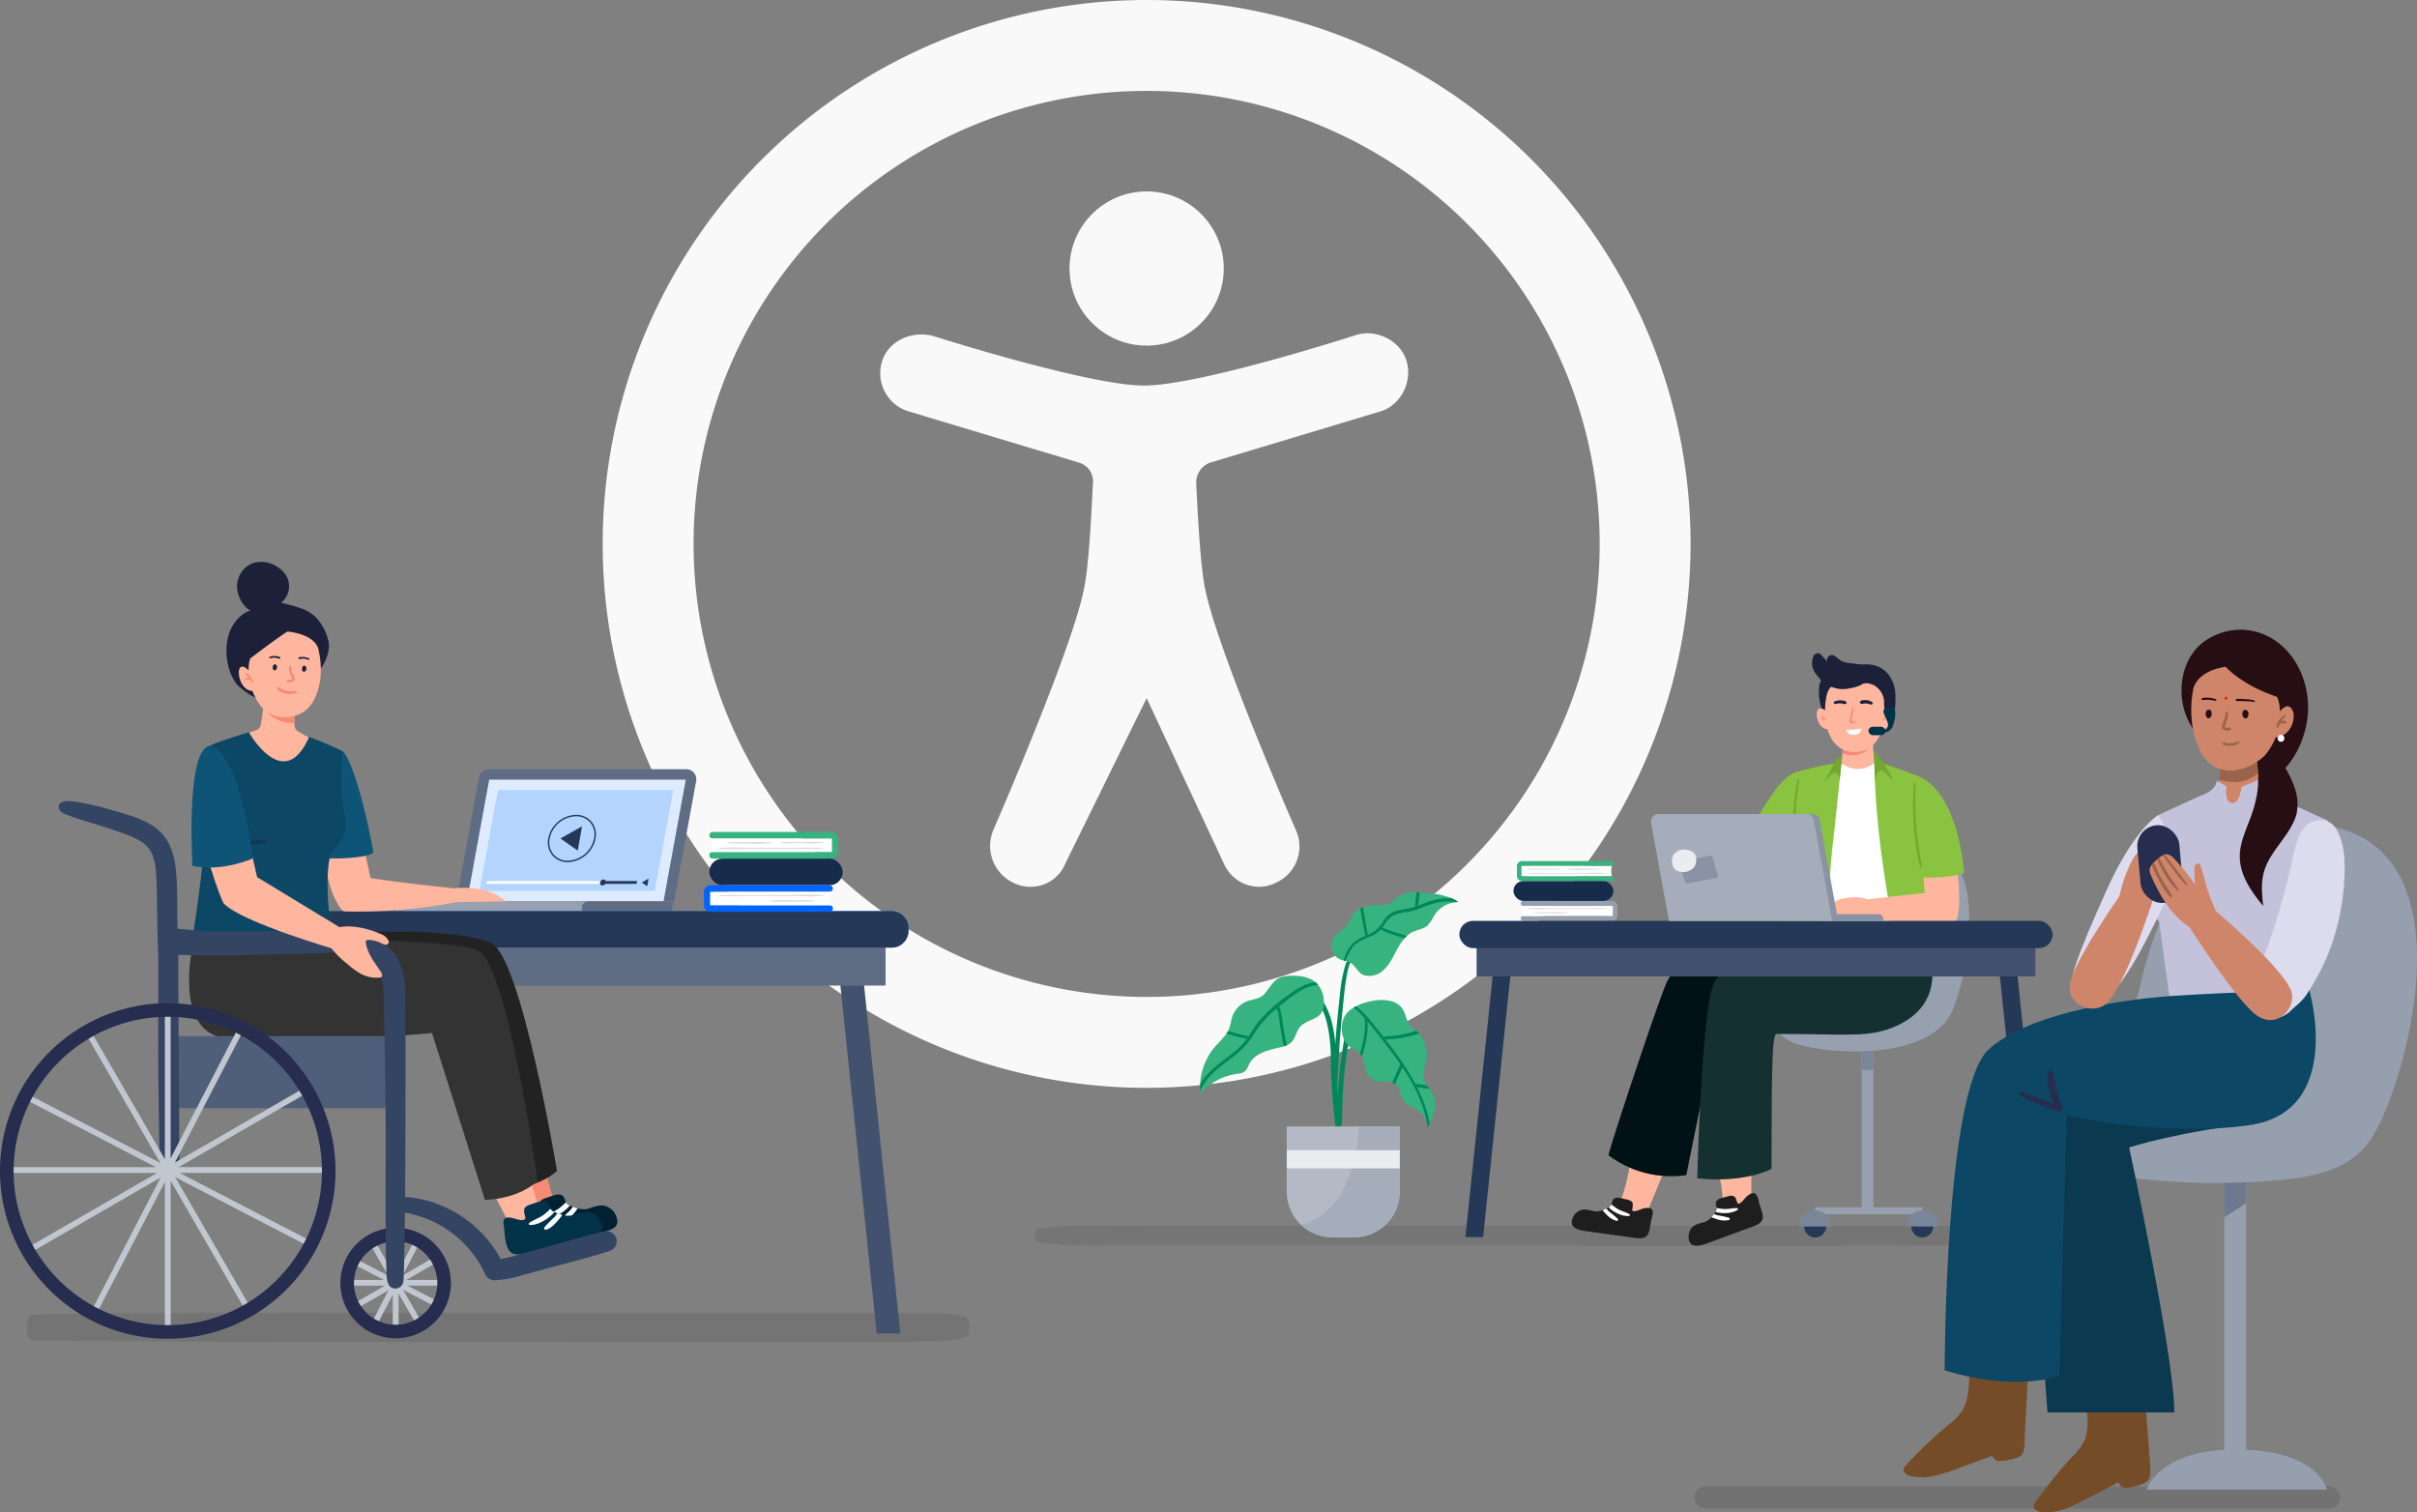 <svg xmlns="http://www.w3.org/2000/svg" width="638.075" height="399.29" viewBox="0 0 638.075 399.29">
<rect x="0" y="0" width="638.075" height="399.29" fill="#808080" stroke="none"/>
<g transform="translate(-805.156 -160.994)">
<g transform="translate(964.266 160.994)">
<path d="M121.321,174.648a10.209,10.209,0,0,0,9.452,6.18,9.679,9.679,0,0,0,4.362-1.091,10.484,10.484,0,0,0,5.09-14.178s-19.995-45.806-23.63-62.528c-1.454-5.817-2.181-21.449-2.545-28.719a5.6,5.6,0,0,1,3.635-5.453L162.4,55.408c5.453-1.454,8.725-7.634,7.271-13.087s-7.634-8.725-13.087-7.271c0,0-41.443,13.451-56.348,13.451-14.541,0-55.621-13.087-55.621-13.087C39.162,33.96,32.982,36.5,31.164,41.958a10.513,10.513,0,0,0,7.271,13.451L83.15,68.859a5.166,5.166,0,0,1,3.635,5.453c-.364,7.271-1.091,22.9-2.545,28.719-3.635,16.723-23.63,62.528-23.63,62.528a10.792,10.792,0,0,0,5.09,14.178,9.68,9.68,0,0,0,4.362,1.091,9.858,9.858,0,0,0,9.452-6.18l21.449-43.624Z" transform="translate(42.634 53.289)" fill="rgba(255,255,255,0.95)"/>
<circle cx="20.358" cy="20.358" r="20.358" transform="translate(123.239 50.532)" fill="rgba(255,255,255,0.95)"/>
<path d="M297.694,154.1a143.6,143.6,0,1,0-143.6,143.6A143.668,143.668,0,0,0,297.694,154.1Zm-263.2,0A119.6,119.6,0,1,1,154.1,273.7,119.7,119.7,0,0,1,34.493,154.1Z" transform="translate(-10.5 -10.5)" fill="rgba(255,255,255,0.95)"/>
</g>
<g transform="translate(805.156 309.306)">
<g transform="translate(7.064 198.242)">
<path d="M2627.214,3154.481c32.041-.579,64.089-.419,96.132-.419h123.106c4.415,0,8.829-.052,13.243.027,4.551.083,9.117-.139,13.62,1.194,1.355.4,1.356,4.854,0,5.256-4.026,1.193-8.079,1.094-12.148,1.168-3.924.071-7.847.054-11.771.054h-72.1c-32.043,0-64.088.171-96.132-.015-17.983-.105-35.968-.079-53.951-.4C2624.915,3161.3,2624.911,3154.523,2627.214,3154.481Z" transform="translate(-2625.488 -3154.042)" fill="rgba(0,0,0,0.09)"/>
</g>
<g transform="translate(0 0)">
<g transform="translate(104.497 54.76)">
<path d="M3057.046,2332.653h57.5l6.323-34.521a2.66,2.66,0,0,0-2.613-3.137h-52.1a2.654,2.654,0,0,0-2.613,2.178Z" transform="translate(-3041.584 -2294.995)" fill="#5e6c84"/>
<path d="M3125.573,2343.648l5.886-32.143h-51.9l-5.884,32.143Z" transform="translate(-3054.908 -2308.747)" fill="#deebff"/>
<path d="M3139.777,2354.644l4.876-26.627h-46.289l-4.874,26.627Z" transform="translate(-3071.411 -2322.501)" fill="#b2d4ff"/>
<path d="M3094.985,2505.506v1.213h72.993v-2.758H3096.53A1.542,1.542,0,0,0,3094.985,2505.506Z" transform="translate(-3094.985 -2469.059)" fill="#97a0af"/>
<path d="M3094.985,2505.506v1.213h23.821v-2.758H3096.53A1.542,1.542,0,0,0,3094.985,2505.506Z" transform="translate(-3045.813 -2469.059)" fill="#5e6c84"/>
<g transform="translate(23.911 12.045)">
<g transform="translate(16.229)">
<path d="M3221.045,2379.6a7.742,7.742,0,0,0,7.309-6.21,5.369,5.369,0,0,0-1.087-4.469,5.214,5.214,0,0,0-4.087-1.808,7.742,7.742,0,0,0-7.308,6.211,5.371,5.371,0,0,0,1.087,4.469A5.213,5.213,0,0,0,3221.045,2379.6Zm2.134-12.106a4.837,4.837,0,0,1,3.794,1.672,4.993,4.993,0,0,1,1,4.157,7.345,7.345,0,0,1-6.932,5.895,4.839,4.839,0,0,1-3.794-1.672,4.994,4.994,0,0,1-1-4.156A7.346,7.346,0,0,1,3223.179,2367.491Z" transform="translate(-3215.773 -2367.109)" fill="#253858"/>
</g>
<g transform="translate(30.955 17.479)">
<path d="M3150.736,2472.457c.006-.078.013-.155.023-.232.005-.043.006-.048,0-.015,0-.024.007-.047.011-.071s.011-.07.019-.105c.017-.092.047-.182.072-.272h8.688l-.134.757h-8.683C3150.735,2472.5,3150.733,2472.477,3150.736,2472.457Z" transform="translate(-3150.733 -2471.761)" fill="#253858"/>
</g>
<path d="M3133.942,2470.012l.357-2.026-1.8,1.013Z" transform="translate(-3091.483 -2451.138)" fill="#253858"/>
<path d="M3242.252,2391.7l1.132-6.418-5.708,3.209Z" transform="translate(-3218.135 -2382.247)" fill="#253858"/>
<path d="M3205.9,2471.761l-.134.757h30.445l.134-.757Z" transform="translate(-3205.766 -2454.282)" fill="#fff"/>
<path d="M3201.445,2470.156a.637.637,0,0,0-.643-.781.972.972,0,0,0-.919.781.637.637,0,0,0,.644.781A.972.972,0,0,0,3201.445,2470.156Z" transform="translate(-3169.893 -2452.294)" fill="#253858"/>
</g>
</g>
<g transform="translate(58.406 92.241)">
<g transform="translate(162.487 7.077)">
<path d="M2734.564,2565.2l10.542,101.006h6.24l-10.6-101.647a3.105,3.105,0,0,0-6.178.641Z" transform="translate(-2734.547 -2561.772)" fill="#42526e"/>
</g>
<path d="M2758.108,2569.885a4.407,4.407,0,0,0,3.013,1.179h1.634v9.99h169.262v-11.169Z" transform="translate(-2756.667 -2561.453)" fill="#5e6c84"/>
<path id="Path_490" data-name="Path 490" d="M2721.7,2523.854v.7a4.464,4.464,0,0,0,4.454,4.454h172.53a4.39,4.39,0,0,0,3.007-1.179,4.435,4.435,0,0,0,1.441-3.275v-.7a4.451,4.451,0,0,0-4.448-4.454h-172.53A4.452,4.452,0,0,0,2721.7,2523.854Z" transform="translate(-2721.7 -2519.4)" fill="#2684ff"/></g><g id="Group_669" data-name="Group 669" transform="translate(58.406 92.241)"><path id="Path_491" data-name="Path 491" d="M2730.327,2569.885v11.169h169.262v-9.99h1.635a4.389,4.389,0,0,0,3.006-1.179Z" transform="translate(-2724.239 -2561.453)" fill="#5e6c84"/><path id="Path_492" data-name="Path 492" d="M2721.7,2523.854v.7a4.464,4.464,0,0,0,4.454,4.454h172.53a4.39,4.39,0,0,0,3.007-1.179,4.435,4.435,0,0,0,1.441-3.275v-.7a4.451,4.451,0,0,0-4.448-4.454h-172.53A4.452,4.452,0,0,0,2721.7,2523.854Z" transform="translate(-2721.7 -2519.4)" fill="#253858"/></g><g id="Group_672" data-name="Group 672" transform="translate(185.841 71.336)"><g id="Group_671" data-name="Group 671"><g id="Group_670" data-name="Group 670"><rect id="Rectangle_312" data-name="Rectangle 312" width="35.234" height="7.047" rx="3.524" transform="translate(1.407 7.017)" fill="#172b4d"/><path id="Path_493" data-name="Path 493" d="M2843.116,2481.955a1.767,1.767,0,0,0,1.767,1.767h29.628a.871.871,0,1,1,0,1.741h-31.369a1.767,1.767,0,0,1-1.768-1.767v-3.483a1.767,1.767,0,0,1,1.768-1.767h31.369a.87.87,0,1,1,0,1.741h-29.628A1.767,1.767,0,0,0,2843.116,2481.955Z" transform="translate(-2841.374 -2464.382)" fill="#0065ff"/><path id="Path_494" data-name="Path 494" d="M2876.035,2490.595a5.636,5.636,0,0,0,.245,1.776H2844.4v-3.552h31.876A5.637,5.637,0,0,0,2876.035,2490.595Z" transform="translate(-2842.778 -2473.022)" fill="#fff"/><path id="Path_495" data-name="Path 495" d="M2883.815,2493.467a66.214,66.214,0,0,0-6.833-.039l-7,.006-6.833.007c-2.316,0-4.688-.13-7,.079a.049.049,0,0,0,0,.1c2.254.2,4.571.077,6.833.079l7,.007,6.833.007a67.927,67.927,0,0,0,7-.04A.1.1,0,0,0,2883.815,2493.467Z" transform="translate(-2852.368 -2476.797)" fill="#d9d9d9"/><path id="Path_496" data-name="Path 496" d="M2881.2,2502.167c-2.022-.177-4.074-.1-6.1-.1a43.806,43.806,0,0,0-5.8.1.067.067,0,0,0,0,.128,43.93,43.93,0,0,0,5.8.105c2.028,0,4.08.082,6.1-.1A.074.074,0,0,0,2881.2,2502.167Z" transform="translate(-2851.916 -2484.024)" fill="#d9d9d9"/><path id="Path_497" data-name="Path 497" d="M2865.216,2397.747a1.768,1.768,0,0,0-1.767-1.767h-29.628a.871.871,0,0,1,0-1.741h31.37a1.768,1.768,0,0,1,1.768,1.768v3.482a1.767,1.767,0,0,1-1.768,1.767h-31.37a.87.87,0,1,1,0-1.741h29.628A1.768,1.768,0,0,0,2865.216,2397.747Z" transform="translate(-2831.543 -2394.239)" fill="#36b37e"/><path id="Path_498" data-name="Path 498" d="M2842.928,2406.388a5.642,5.642,0,0,0-.245-1.776h31.876v3.552h-31.876A5.642,5.642,0,0,0,2842.928,2406.388Z" transform="translate(-2840.77 -2402.879)" fill="#fff"/><path id="Path_499" data-name="Path 499" d="M2855.457,2419.04a66.362,66.362,0,0,0,6.833.04l7-.007,6.833-.007c2.316,0,4.689.129,7-.079a.05.05,0,0,0,0-.1c-2.253-.2-4.571-.077-6.833-.079l-7-.007-6.833-.007a68,68,0,0,0-7,.04A.1.1,0,0,0,2855.457,2419.04Z" transform="translate(-2851.488 -2414.628)" fill="#d9d9d9"/><path id="Path_500" data-name="Path 500" d="M2853.574,2410.238c1.965.065,3.941.01,5.908.01a36.478,36.478,0,0,0,5.6-.095.032.032,0,0,0,0-.061,36.447,36.447,0,0,0-5.6-.1c-1.967,0-3.942-.055-5.908.01A.116.116,0,0,0,2853.574,2410.238Z" transform="translate(-2833.113 -2407.312)" fill="#d9d9d9"/><path id="Path_501" data-name="Path 501" d="M2936.787,2410.4c2.022.177,4.074.1,6.1.1a43.786,43.786,0,0,0,5.8-.105.067.067,0,0,0,0-.128,43.745,43.745,0,0,0-5.8-.1c-2.029,0-4.081-.082-6.1.1A.074.074,0,0,0,2936.787,2410.4Z" transform="translate(-2930.653 -2407.463)" fill="#d9d9d9"/></g></g></g><g id="Group_678" data-name="Group 678"><path id="Path_502" data-name="Path 502" d="M3360.559,2275.234c5.583,4.906,10.842,32.038,10.842,32.038,6.489,1.08,22.033,2.723,22.033,2.723,9.429-1,13.771,3.442,13.771,3.442l-13.12.2a137.673,137.673,0,0,1-29.456,2.444c-1.406-.058-3.482-5.409-3.482-5.409C3353.874,2287.08,3360.559,2275.234,3360.559,2275.234Z" transform="translate(-3273.604 -2223.775)" fill="#ffb69e"/><path id="Path_503" data-name="Path 503" d="M3477.476,3038.43h-9.954l8.621-4.976a.761.761,0,0,0-.761-1.318l-8.826,5.1,4.692-9.048a.761.761,0,0,0-1.351-.7l-4.454,8.589V3026.4a.761.761,0,0,0-1.522,0v9.955l-4.978-8.621a.761.761,0,0,0-1.318.761l5.1,8.826-9.047-4.692a.761.761,0,0,0-.7,1.351l8.588,4.453h-9.675a.761.761,0,0,0,0,1.522h9.956l-8.622,4.977a.761.761,0,0,0,.381,1.42.753.753,0,0,0,.379-.1l8.827-5.1-4.692,9.047a.761.761,0,1,0,1.351.7l4.454-8.588v9.675a.761.761,0,0,0,1.522,0v-9.955l4.977,8.621a.761.761,0,1,0,1.318-.761l-5.1-8.826,9.047,4.692a.761.761,0,0,0,.7-1.351l-8.589-4.454h9.676a.761.761,0,0,0,0-1.522Z" transform="translate(-3360.231 -2848.842)" fill="#c1c7d0"/><g id="Group_673" data-name="Group 673" transform="translate(89.862 175.835)"><path id="Path_504" data-name="Path 504" d="M3459.53,3049.065a14.588,14.588,0,1,0-14.588-14.588A14.6,14.6,0,0,0,3459.53,3049.065Zm0-25.589a11,11,0,1,1-11,11A11.013,11.013,0,0,1,3459.53,3023.476Z" transform="translate(-3444.942 -3019.889)" fill="#262d4f"/></g><path id="Path_505" data-name="Path 505" d="M3285.244,2887.152l5.548,19.864-7.206,2.943-9.228-17.665Z" transform="translate(-3143.262 -2733.487)" fill="#f68a73"/><g id="Group_674" data-name="Group 674" transform="translate(136.954 167.055)"><path id="Path_506" data-name="Path 506" d="M3207.746,2973.955c.441,2.1-1.86,2.8-3.445,3.171l-5.994,1.391-7.258,1.684c-1.778.412-5.332,1.884-7.007.89-2.044-1.214-1.846-5.51-2.22-7.553a2.072,2.072,0,0,1-.048-.7c.444-2.8,4.524.512,5.7-.771a.583.583,0,0,0,.083-.5,5.107,5.107,0,0,1-.319-1.993c.178-.742.929-1.069,1.6-1.3.649-.223,1.3-.445,1.958-.661.931-.324,2.126-.556,2.78.29a9.1,9.1,0,0,1,.632,1.444,1.39,1.39,0,0,0,.24.375,2.16,2.16,0,0,0,.8.515c.03.011.07.028.1.04.228.091.455.182.692.271a13.3,13.3,0,0,0,1.277.431c.228.055.448.111.681.147a4.914,4.914,0,0,0,1.211.07.059.059,0,0,0,.037,0,6.162,6.162,0,0,0,1.244-.253,11.314,11.314,0,0,1,2.925-.751,4.312,4.312,0,0,1,3.608,1.958A4.923,4.923,0,0,1,3207.746,2973.955Z" transform="translate(-3181.76 -2967.324)" fill="#00212f"/><path id="Path_507" data-name="Path 507" d="M3263.7,2980.351c-1.661,1.9-4.455,3.531-6.533,3.4-.21-.014-.373-.327-.173-.472,1.074-.833,2.433-1.248,3.577-2.007a14.053,14.053,0,0,0,2.086-1.813,1.414,1.414,0,0,0,.24.375A2.155,2.155,0,0,0,3263.7,2980.351Z" transform="translate(-3250.212 -2977.434)" fill="#fff"/><path id="Path_508" data-name="Path 508" d="M3249.333,2987.082a12.581,12.581,0,0,1-.971,1.276c-.877,1.021-1.99,2.3-3.346,2.654a.409.409,0,0,1-.429-.61,28.472,28.472,0,0,1,2.623-2.675c.306-.349.573-.707.847-1.076A13.09,13.09,0,0,0,3249.333,2987.082Z" transform="translate(-3233.775 -2983.422)" fill="#fff"/></g><path id="Path_509" data-name="Path 509" d="M3277.561,2554.278s-2.981,19.66,9.54,22.269c13.117,2.733,52.268-1.886,52.268-1.886l18.448,45.159s9.164.1,14.854-4.957c0,0-9.464-56.934-17.491-60.215-12.882-5.265-47.863-1.955-47.863-1.955Z" transform="translate(-3225.625 -2454.036)" fill="#222"/><path id="Path_510" data-name="Path 510" d="M3309.557,2897.371l5.548,19.864-7.206,2.943-9.228-17.665Z" transform="translate(-3171.636 -2742)" fill="#ffb69e"/><g id="Group_675" data-name="Group 675" transform="translate(132.893 168.762)"><path id="Path_511" data-name="Path 511" d="M3232.061,2984.175c.44,2.1-1.86,2.8-3.444,3.171l-5.994,1.39-7.258,1.684c-1.778.412-5.332,1.884-7.007.89-2.045-1.214-1.846-5.51-2.22-7.553a2.09,2.09,0,0,1-.048-.7c.444-2.8,4.525.511,5.7-.772a.581.581,0,0,0,.083-.5,5.106,5.106,0,0,1-.319-1.993c.178-.742.929-1.069,1.6-1.3.649-.222,1.3-.444,1.958-.661.931-.323,2.126-.556,2.78.29a9.131,9.131,0,0,1,.631,1.444,1.426,1.426,0,0,0,.24.376,2.162,2.162,0,0,0,.8.515l.1.04c.228.091.456.182.691.271a13.032,13.032,0,0,0,1.277.432c.229.055.448.111.681.147a4.977,4.977,0,0,0,1.211.069.055.055,0,0,0,.036,0,6.117,6.117,0,0,0,1.244-.253,11.311,11.311,0,0,1,2.925-.75,4.313,4.313,0,0,1,3.608,1.957A4.918,4.918,0,0,1,3232.061,2984.175Z" transform="translate(-3206.074 -2977.544)" fill="#003349"/><path id="Path_512" data-name="Path 512" d="M3288.015,2990.571c-1.661,1.9-4.454,3.531-6.533,3.4-.21-.014-.372-.327-.172-.472,1.074-.833,2.433-1.247,3.578-2.007a14.134,14.134,0,0,0,2.086-1.813,1.4,1.4,0,0,0,.24.375A2.155,2.155,0,0,0,3288.015,2990.571Z" transform="translate(-3274.525 -2987.654)" fill="#fff"/><path id="Path_513" data-name="Path 513" d="M3273.646,2997.3a12.6,12.6,0,0,1-.971,1.277c-.877,1.021-1.99,2.3-3.346,2.654a.409.409,0,0,1-.429-.61,28.47,28.47,0,0,1,2.623-2.675c.306-.349.573-.708.846-1.076A12.816,12.816,0,0,0,3273.646,2997.3Z" transform="translate(-3258.088 -2993.643)" fill="#fff"/></g><path id="Path_514" data-name="Path 514" d="M3308.8,2566.531s-4.777,21.164,7.744,23.772c13.117,2.733,55.51-1.207,55.51-1.207l13.964,44.027s8.21.113,13.9-4.945c0,0-7.966-57.777-15.87-60.938s-47.116-2.782-47.116-2.782Z" transform="translate(-3257.998 -2464.679)" fill="#333"/><rect id="Rectangle_313" data-name="Rectangle 313" width="59.721" height="19.031" transform="translate(45.379 125.239)" fill="#505f79"/><path id="Path_515" data-name="Path 515" d="M3241.972,2982.236a2.7,2.7,0,0,0-3.232-1.9c-5.007,1.081-9.939,2.612-14.875,3.973l-7.333,2.022a43.67,43.67,0,0,1-5.128,1.261,31.013,31.013,0,0,0-10.964-11.689,32.838,32.838,0,0,0-8.031-3.631,28.555,28.555,0,0,0-4.455-.9c-1.48-.194-3.227-.353-4.494.566a1.344,1.344,0,0,0-.3,2.078,8.159,8.159,0,0,0,3.895,1.486,35.58,35.58,0,0,1,3.936,1.135,27.835,27.835,0,0,1,6.733,3.491,28.387,28.387,0,0,1,9.684,11.678,2.678,2.678,0,0,0,2.339,1.392,29.646,29.646,0,0,0,7.446-1.353l7.7-2.1c5.06-1.381,10.205-2.606,15.181-4.271A2.719,2.719,0,0,0,3241.972,2982.236Z" transform="translate(-3079.23 -2803.51)" fill="#344563"/><path id="Path_516" data-name="Path 516" d="M3907.591,2363.708c-.4-4.089-1.618-8.277-4.968-10.935-3.383-2.684-7.785-3.78-11.861-4.962a76.739,76.739,0,0,0-7.571-1.865c-1.487-.271-6.992-1.625-6.5,1.331.182,1.091,1.52,1.518,2.418,1.858,1,.378,2.01.722,3.027,1.052,2.083.677,4.184,1.3,6.27,1.963,2,.636,3.99,1.309,5.96,2.033a20.794,20.794,0,0,1,4.407,2.14.571.571,0,0,0,.118.072c.042.036.089.075.162.135.148.123.3.245.438.374a8.246,8.246,0,0,1,.755.766c.029.046.217.3.245.335q.16.233.307.473a6.559,6.559,0,0,1,.529,1.017,16.031,16.031,0,0,1,.684,2.316q.059.282.11.567c.01.056.016.09.021.113.005.052.012.111.022.192.055.485.11.969.148,1.456.316,4.085.244,8.223.338,12.318.057,2.448.076,4.9.23,7.345.082,1.288.238,2.568.38,3.849a7.6,7.6,0,0,0,.758,3.431,8.531,8.531,0,0,0,.324,1.313,14.775,14.775,0,0,1,.623,1.475.75.75,0,0,0,1.436-.036,15.248,15.248,0,0,1,.561-1.505,8.8,8.8,0,0,0,.266-1.311,7.165,7.165,0,0,0,.6-3.3c.083-1.227.179-2.451.217-3.681.072-2.326-.014-4.656-.06-6.982C3907.9,2372.621,3908.024,2368.123,3907.591,2363.708Z" transform="translate(-3861.142 -2282.222)" fill="#344563"/><g id="Group_676" data-name="Group 676" transform="translate(50.807)"><path id="Path_517" data-name="Path 517" d="M3567.834,2292.592l-.358,2.685a47.858,47.858,0,0,0,6.981-.035c6.538-.534,6.254-1.552,6.254-1.552-4.459-23.556-7.995-26.506-7.995-26.506-5.939,6.1-5.23,20.949-4.953,24.588C3567.805,2292.3,3567.834,2292.592,3567.834,2292.592Z" transform="translate(-3532.948 -2217.069)" fill="#0e5477"/><path id="Path_518" data-name="Path 518" d="M3641.907,2000.765c2.237,1.792,6.048,4.132,6.657,1.819.115-.436-.041-.948.218-1.316a1.423,1.423,0,0,1,1.155-.409,21.564,21.564,0,0,0,7.537-1.532,12.058,12.058,0,0,0,5.794-4.916c1.126-1.968,1.965-4.54,1.314-6.745a13.445,13.445,0,0,0-3.172-5.817,10.665,10.665,0,0,0-3.937-2.4,41.531,41.531,0,0,0-5.274-1.471,5.644,5.644,0,0,0,1.514-6.881,7.106,7.106,0,0,0-2.438-2.556,7.557,7.557,0,0,0-6.58-1.033,6.636,6.636,0,0,0-4.14,6.117,8.06,8.06,0,0,0,3.68,6.584c-.757-.5-3.053,1.5-3.486,1.986a11.521,11.521,0,0,0-2.207,3.605,15.213,15.213,0,0,0-.6,7.188,13.782,13.782,0,0,0,2.409,6.342A10.584,10.584,0,0,0,3641.907,2000.765Z" transform="translate(-3628.787 -1967.141)" fill="#1c2139"/><path id="Path_519" data-name="Path 519" d="M3667.781,2224.743a26.852,26.852,0,0,1-1.417,7.405,18.521,18.521,0,0,1-6.607,9.065,8.931,8.931,0,0,1-5.313,1.852,8.374,8.374,0,0,1-3.112-.8,12.052,12.052,0,0,1-6.115-5.979c-1.337-3.025-1.224-6.481-.8-9.761.334-2.537.841-5.151.188-7.626-.594-2.249-2.079-4.14-3.187-6.184a19.91,19.91,0,0,1-2.377-9.022c-.053-2.8,1.591-3.653,3.9-4.5l6.362-2.349a2,2,0,0,0,1.068-1.466l.36-2.413.46-3.006,7.939-.346.028,2.161.049,3.207.011.589a2,2,0,0,0,.961,1.662c3.13,1.862,6.08,2.99,7.541,6.661a7.619,7.619,0,0,1,.368,3.244c-.125,2.212-.558,4.4-.639,6.619-.092,2.387.228,4.767.342,7.15A36.871,36.871,0,0,1,3667.781,2224.743Z" transform="translate(-3632.301 -2152.457)" fill="#ffb69e"/><path id="Path_520" data-name="Path 520" d="M3699.59,2205.761a8.559,8.559,0,0,1-7.222-2.921l7.174-.285Z" transform="translate(-3672.685 -2163.235)" fill="#f68a73"/><path id="Path_521" data-name="Path 521" d="M3650.476,2087.173c-.015.229-.018.472-.01.728a14.361,14.361,0,0,0,.4,3.042,15.175,15.175,0,0,0,2.739,6.1,8.039,8.039,0,0,0,6.93,3.028c6.292-.273,8.254-5.779,8.848-9.918.021-.139.03-.267.052-.406a23.477,23.477,0,0,0-.623-7.951c-1.542-3.923-8.135-4.309-8.135-4.309s-2.751,1.754-9.746,7.072A7.568,7.568,0,0,0,3650.476,2087.173Z" transform="translate(-3635.648 -2059.056)" fill="#ffb69e"/><path id="Path_522" data-name="Path 522" d="M3711.437,2155.758a.008.008,0,0,0,0,.015A.008.008,0,0,0,3711.437,2155.758Z" transform="translate(-3687.724 -2124.254)" fill="#594e8a"/><path id="Path_523" data-name="Path 523" d="M3693.159,2133.042a8.123,8.123,0,0,1-.207-1.07c-.056-.279-.233-.915-.519-.39a2.177,2.177,0,0,0,.114,1.488c.11.374.252.737.395,1.1.048.121.291.5.253.635-.1.363-.779.308-1.032.263-.42-.075-.468.6-.044.666.6.1,1.85-.127,1.757-.922A9.733,9.733,0,0,0,3693.159,2133.042Z" transform="translate(-3666.884 -2103.949)" fill="#f68a73"/><path id="Path_524" data-name="Path 524" d="M3759.518,2134.474s-1.777-2.458-2.762-1.385.084,6.439,3.616,6.158Z" transform="translate(-3744.163 -2105.146)" fill="#ffb69e"/><path id="Path_525" data-name="Path 525" d="M3758.131,2143.112c-.149-.068-.308.159-.183.271a7.333,7.333,0,0,1,.913.917,2.476,2.476,0,0,0-.892.1c-.209.061-.217.4.028.4a6.686,6.686,0,0,0,1.2.049c.12.243.222.493.342.746a.232.232,0,0,0,.432-.149A3.415,3.415,0,0,0,3758.131,2143.112Z" transform="translate(-3744.004 -2113.71)" fill="#f68a73"/><path id="Path_526" data-name="Path 526" d="M3614.438,2264.67c.039-.359.036-.718.048-1.08.019-.515.037-1.019.05-1.511.3-10.41,2.744-18.159,1.105-21.979,0,0,1.628-.945,10.271-3.58,0,0,9.264,16.38,15.884,1.326.119-.271,8.883,3.56,9.007,3.8a51.691,51.691,0,0,0,.5,17.236c1.276,6.563-3.186,7.826-3.72,9.594-1.889,6.3-.211,18.915.195,20.348l-36.735,1.364C3611.387,2288.8,3612.425,2283.176,3614.438,2264.67Z" transform="translate(-3611.037 -2191.526)" fill="#0c4765"/><path id="Path_527" data-name="Path 527" d="M3746,2399.153a17.9,17.9,0,0,0-2.646.261,14.02,14.02,0,0,1-2.779-.061,14.6,14.6,0,0,1-2.642-.571c-.9-.281-1.739-.692-2.617-1.021-.334-.126-.532.333-.27.537a11.359,11.359,0,0,0,5.391,1.915,14.793,14.793,0,0,0,2.875.089,5.878,5.878,0,0,0,2.786-.653A.264.264,0,0,0,3746,2399.153Z" transform="translate(-3726.434 -2325.817)" fill="rgba(30,30,30,0.37)"/><path id="Path_528" data-name="Path 528" d="M3668.581,2117.828c.181-.242.523-.229.745-.249a4.044,4.044,0,0,1,.736.006,3.661,3.661,0,0,1,.715.139,1.448,1.448,0,0,1,.678.328c.072.079,0,.291-.106.285a3.722,3.722,0,0,1-.681-.2,3.536,3.536,0,0,0-.678-.108,3.877,3.877,0,0,0-.692.024c-.116.015-.233.033-.35.057a.432.432,0,0,1-.36-.021A.2.2,0,0,1,3668.581,2117.828Z" transform="translate(-3640.598 -2092.441)" fill="#1c2139"/><path id="Path_529" data-name="Path 529" d="M3717.393,2116.526c-.147-.263-.489-.3-.706-.344a4.05,4.05,0,0,0-.73-.092,3.66,3.66,0,0,0-.728.044,1.449,1.449,0,0,0-.715.236c-.082.068-.037.289.067.3a3.7,3.7,0,0,0,.7-.109,3.517,3.517,0,0,1,.686-.018,3.8,3.8,0,0,1,.683.115q.17.045.339.1a.43.43,0,0,0,.359.027A.2.2,0,0,0,3717.393,2116.526Z" transform="translate(-3694.207 -2091.21)" fill="#1c2139"/><path id="Path_530" data-name="Path 530" d="M3673.39,2132.023c.008-.038.019-.076.03-.114a.979.979,0,0,1,.175-.359.453.453,0,0,1,.349-.171.472.472,0,0,1,.256.1.813.813,0,0,1,.311.663c-.007.437-.448,1.129-.937.711a.677.677,0,0,1-.215-.444A1.164,1.164,0,0,1,3673.39,2132.023Z" transform="translate(-3644.431 -2103.946)" fill="#1c2139"/><path id="Path_531" data-name="Path 531" d="M3719.756,2129.831c.009-.039.02-.076.031-.114a.98.98,0,0,1,.176-.359.451.451,0,0,1,.349-.171.47.47,0,0,1,.255.1.814.814,0,0,1,.312.664c-.008.437-.449,1.129-.937.71a.673.673,0,0,1-.216-.444A1.165,1.165,0,0,1,3719.756,2129.831Z" transform="translate(-3698.542 -2102.121)" fill="#1c2139"/><path id="Path_532" data-name="Path 532" d="M3688.663,2165.072a8.544,8.544,0,0,1,1.141.616,4.728,4.728,0,0,0,1.236.429,4.51,4.51,0,0,0,1.274.08c.212-.017.423-.043.633-.081a.96.96,0,0,1,.622.016.17.17,0,0,1,.065.2c-.157.406-.878.512-1.254.557a4.957,4.957,0,0,1-2.906-.51,2.123,2.123,0,0,1-1.088-.988A.229.229,0,0,1,3688.663,2165.072Z" transform="translate(-3666.071 -2132.001)" fill="#f68a73"/></g><path id="Path_533" data-name="Path 533" d="M3582.038,2610.273q-.012,2.233-.023,4.467-.022,3.026-.067,6.036c-.03,1.8-.164,15.1-.372,16.972a2.168,2.168,0,0,1-2.107,2.085c-2.613,0-2.352-3.484-2.427-5.613-.126-3.409-.142-6.84-.171-10.272-.074-10.258.06-20.515-.022-30.773-.045-5.188-.313-20.634-.372-23.172-.03-1.392-.126-7.451-.134-7.749-.089-3.089-.536-5.538-3.037-7.742a15.614,15.614,0,0,0-6.967-3.126c-2.539-.581-4.831-.126-7.429-.067l-20.15.491c-3.328.082-16.071-.007-16.622-.067.022,2.769-.022,5.538,0,8.248q.179,24.2.291,48.377c.007,3.32-5.144,3.313-5.2,0q-.224-13.175-.395-26.366c-.089-7.779.208-33.256-.223-37.633l12.208,1.084c4.593.082,10.935.06,16.7,0h.186c6.715-.067,12.6-.179,13.965-.2,1.66-.03,3.342-.022,4.995.075a12.811,12.811,0,0,1,2.97.38c.023.007.038.014.06.022a19.559,19.559,0,0,1,4.072.678,13.252,13.252,0,0,1,7.727,5.411,18.144,18.144,0,0,1,2.575,9.156C3582.179,2563.087,3582.1,2600.016,3582.038,2610.273Z" transform="translate(-3475.06 -2447.958)" fill="#344563"/><path id="Path_534" data-name="Path 534" d="M3719.26,2712.109h-39.654l34.341-19.827a.761.761,0,1,0-.761-1.318l-34.547,19.946,18.366-35.413a.761.761,0,1,0-1.351-.7l-18.128,34.954v-39.374a.761.761,0,1,0-1.522,0v39.654l-19.827-34.342a.761.761,0,0,0-1.318.761L3674.806,2711l-35.412-18.366a.761.761,0,1,0-.7,1.351l34.953,18.128h-39.375a.761.761,0,0,0,0,1.522h39.654l-34.341,19.827a.761.761,0,1,0,.761,1.318l34.547-19.945-18.365,35.411a.76.76,0,0,0,.325,1.025.75.75,0,0,0,.349.085.76.76,0,0,0,.677-.411l18.128-34.954v39.375a.761.761,0,0,0,1.522,0v-39.655l19.827,34.341a.761.761,0,1,0,1.318-.76l-19.945-34.546,35.412,18.365a.751.751,0,0,0,.349.086.761.761,0,0,0,.351-1.436l-34.953-18.128h39.375a.761.761,0,0,0,0-1.522Z" transform="translate(-3632.478 -2552.285)" fill="#c1c7d0"/><g id="Group_677" data-name="Group 677" transform="translate(0 116.54)"><path id="Path_535" data-name="Path 535" d="M3671.614,2753.455a44.287,44.287,0,1,0-31.316-12.971A44,44,0,0,0,3671.614,2753.455Zm0-84.987a40.7,40.7,0,1,1-40.7,40.7A40.746,40.746,0,0,1,3671.614,2668.468Z" transform="translate(-3627.326 -2664.88)" fill="#262d4f"/></g><path id="Path_536" data-name="Path 536" d="M3615.154,2260.9s4.789,2.153,7.745,15.082c2.8,12.26,4.333,19.039,4.333,19.039l23.423,14.24c-3.111,2.594-2.265,5.006-2.265,5.006s-25.139-7.246-29.91-12.254c-.958-1.006-6.034-16.383-6.992-23.245C3610.167,2269.286,3611.855,2259.839,3615.154,2260.9Z" transform="translate(-3559.36 -2211.769)" fill="#ffb69e"/><path id="Path_537" data-name="Path 537" d="M3557.795,2545.451a3.781,3.781,0,0,1,2.163,1.778.928.928,0,0,1,.075.574.841.841,0,0,1-.9.532,3.027,3.027,0,0,1-1.062-.4,8.493,8.493,0,0,0-3.241-.862c-.312-.019-.7.024-.822.312a.767.767,0,0,0-.021.409c.406,2.893,2.369,5.277,3.98,7.714.278.42.521,1.049.128,1.364a.986.986,0,0,1-.557.164,9.08,9.08,0,0,1-4.584-.867,17.973,17.973,0,0,1-3.8-2.723,24.926,24.926,0,0,1-5.68-6.121,1.742,1.742,0,0,1-.321-1.126,1.564,1.564,0,0,1,.526-.83C3547.139,2542.1,3554.01,2543.807,3557.795,2545.451Z" transform="translate(-3457.415 -2447.243)" fill="#ffb69e"/><path id="Path_538" data-name="Path 538" d="M3774.174,2287.695s-8.026,3.646-15.947,1.974c0,0-1.878-30.806,4.6-31.718C3762.83,2257.95,3770,2257.292,3774.174,2287.695Z" transform="translate(-3707.42 -2209.377)" fill="#0e5477"/></g></g></g><g id="at_Table" data-name="at Table" transform="translate(1115.614 333.421)"><g id="Group_682" data-name="Group 682" transform="translate(-37.233 151.138)" opacity="0.086"><path id="Path_539" data-name="Path 539" d="M736.434,1590.019c-37.2-.4-74.409-.287-111.611-.287H481.892c-5.125,0-10.251-.036-15.375.019-5.283.056-10.585-.1-15.813.817-1.573.275-1.574,3.32,0,3.595a86.84,86.84,0,0,0,14.1.8c4.555.049,9.111.037,13.667.037h83.708c37.2,0,74.408.117,111.611-.01,20.879-.072,41.761-.054,62.639-.277C739.1,1594.683,739.107,1590.048,736.434,1590.019Z" transform="translate(-449.523 -1589.719)"/></g><g id="Group_683" data-name="Group 683" transform="translate(180.997 96.979)"><rect id="Rectangle_314" data-name="Rectangle 314" width="3.098" height="50.618" transform="translate(0)" fill="#97a0af"/></g><rect id="Rectangle_315" data-name="Rectangle 315" width="28.275" height="1.845" transform="translate(168.743 146.301)" fill="#97a0af"/><circle id="Ellipse_46" data-name="Ellipse 46" cx="2.9" cy="2.9" r="2.9" transform="translate(193.529 153.532) rotate(-76.717)" fill="#253858"/><path id="Path_540" data-name="Path 540" d="M1807.067,1565.9h-8.5a4.249,4.249,0,1,1,8.5,0Z" transform="translate(-1605.801 -1414.524)" fill="#7a869a"/><circle id="Ellipse_47" data-name="Ellipse 47" cx="2.9" cy="2.9" r="2.9" transform="translate(165.254 153.532) rotate(-76.717)" fill="#253858"/><path id="Path_541" data-name="Path 541" d="M1609.192,1565.9h-8.5a4.249,4.249,0,1,1,8.5,0Z" transform="translate(-1436.2 -1414.524)" fill="#7a869a"/><rect id="Rectangle_316" data-name="Rectangle 316" width="3.098" height="6.133" transform="translate(180.997 103.908)" fill="#7a869a"/><path id="Path_542" data-name="Path 542" d="M1532.6,942.807s-.345,12.229,9.186,15.245c8.279,2.62,30.637,4.192,39.215-5.82,5.891-6.876,11.737-45.852-3.247-43.462-17.946,2.862-27.427,11.3-29.96,22.958S1532.77,936.9,1532.6,942.807Z" transform="translate(-1377.834 -854.845)" fill="#97a0af"/><g id="Group_685" data-name="Group 685" transform="translate(147.298 0)"><path id="Path_543" data-name="Path 543" d="M1653.9,564.212a9.591,9.591,0,0,0-.181-2.377,4.234,4.234,0,0,0-1.385-2.059,1.929,1.929,0,0,0-1.367-.435,1.123,1.123,0,0,0-.994.93,1.822,1.822,0,0,0,.579,1.249,5.177,5.177,0,0,1-3.493-1.814,7.012,7.012,0,0,0,.8,4.45,8.59,8.59,0,0,1-5.342-2.3,5.347,5.347,0,0,1-1.99-3.417,6.857,6.857,0,0,0-1.344,3.771c0,.251.09,2.248-.276,2.224-.206-.013-.462-.729-.524-.869a11.922,11.922,0,0,1-.947-4.775,6.892,6.892,0,0,1,5.306-7.276,6.642,6.642,0,0,1,2.224-.442,13.745,13.745,0,0,1,1.491.219c1.476.213,2.985-.095,4.468.06a7.275,7.275,0,0,1,4.479,2.2,8.985,8.985,0,0,1,2.205,5.731,27.483,27.483,0,0,1-.044,2.922,3.923,3.923,0,0,1-.83,2.453C1655.863,565.569,1654.044,565.768,1653.9,564.212Z" transform="translate(-1614.99 -548.347)" fill="#1c2139"/><path id="Path_544" data-name="Path 544" d="M1597.964,783.34h34.952q.026-1.94-.1-3.873a48.143,48.143,0,0,0-.729-5.77q-.312-1.686-.747-3.348a14.573,14.573,0,0,1-.353-1.861c-.215-1.745-.165-3.419-.412-5.181a29.812,29.812,0,0,0-.613-3c-.335-1.385-.708-2.767-.941-4.162-.458-2.767-.74-5.636-1.22-8.427-.092-.536-.19-1.068-.3-1.6a21.883,21.883,0,0,0-3.411-8.5,7.061,7.061,0,0,0-3.088-2.538,8.68,8.68,0,0,0-2.27-.568c-.176-.021-.352-.039-.532-.053a.032.032,0,0,0-.017,0c-1.026-.085-2.118-.074-3.275-.064a28.679,28.679,0,0,0-5.135.352c-.092.018-.18.035-.268.057a8.155,8.155,0,0,0-2.46.955,8.005,8.005,0,0,0-2.869,3.084,20.879,20.879,0,0,0-2,5.97c-.385,1.815-.7,3.641-.97,5.473-.028.18-.053.363-.077.543-.631,4.434-.99,8.906-1.311,13.386-.025.286-.043.564-.063.846-.342,4.814-.659,9.632-1.248,14.412C1598.348,780.76,1598.168,782.054,1597.964,783.34Z" transform="translate(-1581.159 -705.466)" fill="#fff"/><path id="Path_545" data-name="Path 545" d="M1687.516,698.665s-3.744,3.66-8.754.195l.282-2.5s.076-.685.076-.685l.313-2.957,7.6.651.167,1.813s.007,0,0,0l.059.661Z" transform="translate(-1650.411 -669.756)" fill="#ffb69e"/><path id="Path_546" data-name="Path 546" d="M1680.735,696.362s.076-.685.076-.685l.313-2.957,7.6.651S1687.041,697.963,1680.735,696.362Z" transform="translate(-1652.102 -669.756)" fill="#f68a73"/><path id="Path_547" data-name="Path 547" d="M1635.83,634.888s-1.279-1.332-2.131-.479-.16,5.327,2.77,5.22Z" transform="translate(-1611.497 -619.533)" fill="#ffb69e"/><path id="Path_548" data-name="Path 548" d="M1664.043,597.974c-.638,3.41-2.45,7.883-7.672,7.883s-7.03-4.472-7.669-7.883a20.659,20.659,0,0,1,.068-6.057c.209-1.85.938-3.758,3.051-4.067,1.378-.2,2.749.463,4.142.421,1.194-.036,2.335-.588,3.529-.571a4.531,4.531,0,0,1,3.179,1.524A5.012,5.012,0,0,1,1664.1,593,30.72,30.72,0,0,1,1664.043,597.974Z" transform="translate(-1624.475 -579.743)" fill="#ffb69e"/><path id="Path_549" data-name="Path 549" d="M1668.08,619.8c-.268-.441-.989-.47-1.475-.493a3.3,3.3,0,0,0-1.7.334c-.3.159-.1.674.247.614a6,6,0,0,1,1.52-.15c.438.037.839.272,1.263.141A.288.288,0,0,0,1668.08,619.8Z" transform="translate(-1638.405 -606.829)" fill="#1c2139"/><path id="Path_550" data-name="Path 550" d="M1713.093,619.179c.3-.46,1.019-.424,1.506-.4a3.124,3.124,0,0,1,1.679.528c.292.2.06.751-.287.653a5.56,5.56,0,0,0-1.509-.308c-.44,0-.856.22-1.271.036A.337.337,0,0,1,1713.093,619.179Z" transform="translate(-1679.781 -606.369)" fill="#1c2139"/><path id="Path_551" data-name="Path 551" d="M1699.154,659.492a.006.006,0,0,0,0,.013A.006.006,0,0,0,1699.154,659.492Z" transform="translate(-1667.884 -641.277)" fill="#594e8a"/><path id="Path_552" data-name="Path 552" d="M1695.231,635.15a1.2,1.2,0,0,0-.6-.107l-.41-.012q.157-.883.307-1.767.086-.5.161-1.006a2.648,2.648,0,0,0,.075-.966.11.11,0,0,0-.2-.026,2.657,2.657,0,0,0-.261.927q-.1.5-.2,1-.188,1-.368,2a.228.228,0,0,0,.216.284l.674.019a1.185,1.185,0,0,0,.6-.077A.155.155,0,0,0,1695.231,635.15Z" transform="translate(-1663.243 -617.041)" fill="#f68a73"/><path id="Path_553" data-name="Path 553" d="M1641.969,648.7a.843.843,0,0,0-.063-.216,1.4,1.4,0,0,0-.1-.182,2.583,2.583,0,0,0-.266-.336,1.5,1.5,0,0,0-.7-.469c-.09-.021-.171.1-.095.163.192.173.407.316.584.507.017.019.032.038.048.056a.329.329,0,0,0-.058,0c-.054.006-.108.01-.16.02a2.248,2.248,0,0,0-.242.057.142.142,0,0,0,.037.278,2.45,2.45,0,0,0,.245,0c.04,0,.08-.007.12-.011a.49.49,0,0,0,.1-.015c.019-.006.039-.015.058-.022a.2.2,0,0,0,.087-.065c.033.051.065.1.1.155s.078.107.118.162a.108.108,0,0,0,.094.054.133.133,0,0,0,.077-.032A.108.108,0,0,0,1641.969,648.7Z" transform="translate(-1617.795 -630.993)" fill="#f68a73"/><path id="Path_554" data-name="Path 554" d="M1497.413,750.943l-.174,1.391c0,.006-.087.771-.087.771l-.579,4.861-.069.533-.029.238-.052.458-.394,3.309-.058.452-1.112,9.306-.07.551-.011.1-.1.678c0,.006-.678,4.589-.678,4.589l-.11.747-.51,3.459c0,.006-.51-.209-1.35-.556-.093-.035-.191-.075-.29-.116-3.848-1.28-11.351-7.446-11.386-8.761,0-.046.545-.95,1.4-2.329.209-.336.429-.7.672-1.084,1.576-2.538,3.778-6.043,5.58-8.877.064-.1.122-.191.185-.284,1.454-2.283,2.625-4.079,2.949-4.49.093-.127.191-.249.29-.371,1.825-2.271,3.668-3.946,5.36-4.438.139-.041.273-.07.406-.1C1497.268,750.96,1497.338,750.955,1497.413,750.943Z" transform="translate(-1480.355 -719.66)" fill="#89c33f"/><path id="Path_555" data-name="Path 555" d="M1562.595,783.986h12c.113-1.29.222-2.587.335-3.873.014-.19.028-.377.046-.564.014-.159.028-.317.042-.472.194-2.291.381-4.543.557-6.675.014-.2.032-.405.05-.606.039-.472.077-.937.113-1.4.011-.127.021-.254.032-.377.525-6.4.913-11.335,1.018-12.272.187-1.508.493-4.24.821-7.3l.053-.5c.218-2.03.444-4.169.652-6.178.014-.12.025-.24.039-.36.145-1.371.278-2.668.395-3.81l.331-3.168c.046-.448.081-.79.1-.994.018-.145.025-.222.025-.222s0-.011-.007-.014c-.081-.13-.835-.074-1.938.088s-2.513.43-3.965.74c-.145.035-.3.067-.448.1-1,.218-2.009.451-2.9.68-.12.032-.236.06-.349.092-.645.169-1.223.335-1.692.486-.074.025-.148.049-.222.07-.155.053-.3.1-.42.155a1.645,1.645,0,0,0-.571.3,67.371,67.371,0,0,0-.765,6.753c0,.035,0,.064-.007.1-.014.159-.028.317-.046.479-.007.074-.014.155-.021.233q-.137,1.533-.292,3.3c-.01.145-.025.289-.039.437-.233,2.725-.494,5.808-.772,9.1-.011.144-.025.282-.035.426-.007.063-.01.13-.018.2-.014.155-.025.307-.039.458-.12,1.441-.243,2.925-.366,4.423-.035.395-.067.786-.1,1.181-.007.074-.01.148-.018.218-.011.148-.025.3-.035.448q-.132,1.575-.265,3.168c-.116,1.389-.233,2.781-.349,4.166-.007.092-.014.183-.025.278-.018.2-.036.4-.049.6q-.143,1.681-.278,3.334l-.053.589c-.063.775-.13,1.547-.194,2.312C1562.813,781.427,1562.7,782.72,1562.595,783.986Z" transform="translate(-1550.844 -706.111)" fill="#89c33f"/><path id="Path_556" data-name="Path 556" d="M1651.1,727.812s-.367-1.887-1.344-1.956c-.527-.038-1.958,1.769-2.748,2.184,0,0,1.965-3.087,2.384-4.066a4.139,4.139,0,0,1,2.385-2.6Z" transform="translate(-1623.19 -694.316)" fill="#73a731"/><path id="Path_557" data-name="Path 557" d="M1740.567,737.632c0,.056,0,.109.01.166s0,.106,0,.123c.067,1.392.144,2.756.236,4.109.011.211.025.416.043.624q.127,1.961.3,3.884c.011.166.028.328.042.49.208,2.411.455,4.786.736,7.151.01.092.021.183.032.271q.322,2.712.7,5.413c.017.106.031.212.046.321.426,3.013.906,6.037,1.431,9.121.036.208.074.4.109.6.307,1.8.634,3.62.976,5.47.035.2.074.4.109.592.141.744.3,1.491.469,2.235.218.958.465,1.914.758,2.848.067.211.134.419.208.634.042.13.088.261.138.391h11.634c-.088-.324-.169-.655-.236-.99-.021-.1-.039-.19-.057-.289-.031-.162-.056-.328-.081-.5-.1-.7-.2-1.4-.3-2.1l-.264-1.868c-.025-.155-.046-.31-.067-.465-.036-.236-.067-.472-.1-.708-.017-.138-.039-.272-.06-.409q-.344-2.437-.7-4.874c-.025-.18-.053-.363-.078-.543-.1-.666-.2-1.336-.3-2-.032-.194-.056-.384-.084-.578-.018-.1-.032-.194-.046-.289-.106-.7-.208-1.406-.314-2.111-.268-1.787-.536-3.57-.814-5.357-.028-.2-.056-.4-.088-.6,0-.028-.01-.06-.014-.088-.014-.1-.032-.2-.046-.3-.754-4.874-1.558-9.741-2.478-14.584a4.494,4.494,0,0,1,0-1.061c.025-.317.06-.67.1-1.04.011-.113.021-.226.035-.338.007-.081.018-.166.025-.25.017-.183.035-.36.049-.539.13-1.551.13-3.095-.659-3.436-.317-.13-.638-.268-.966-.405-.49-.2-.994-.4-1.5-.6l-.578-.222c-.088-.035-.18-.067-.268-.1q-.169-.074-.349-.137c-1.988-.754-3.941-1.438-5.312-1.875a7.961,7.961,0,0,0-1.9-.5.787.787,0,0,0-.137.328,27.646,27.646,0,0,0-.384,4.191v.035C1740.563,737.544,1740.567,737.6,1740.567,737.632Z" transform="translate(-1703.383 -704.204)" fill="#89c33f"/><path id="Path_558" data-name="Path 558" d="M1738.2,714.609c.138.2.355,7.632.355,7.632s.356-2.7,1.636-2.667,1.9,1.957,3.143,2.221c0,0-1.943-3.276-2.728-4.712A11.524,11.524,0,0,0,1738.2,714.609Z" transform="translate(-1701.354 -688.518)" fill="#73a731"/><path id="Path_559" data-name="Path 559" d="M1753,634.888s1.278-1.332,2.131-.479.16,5.327-2.77,5.22Z" transform="translate(-1713.492 -619.533)" fill="#ffb69e"/><path id="Path_560" data-name="Path 560" d="M1756.479,645.6a1.543,1.543,0,0,0,.184-.166.174.174,0,0,0-.21-.273,1.867,1.867,0,0,0-.411.335,4.263,4.263,0,0,0-.348.372,4.767,4.767,0,0,0-.312.413,2.6,2.6,0,0,0-.128.227.349.349,0,0,0-.06.262.1.1,0,0,0,.12.068c.088-.016.146-.1.2-.167s.105-.13.156-.2c.066-.086.135-.169.205-.252a.08.08,0,0,0,.018,0,.652.652,0,0,0,.067.051c.027.019.054.039.081.06l-.04-.031a2.267,2.267,0,0,0,.209.143,1.008,1.008,0,0,0,.094.043l.046.022a.173.173,0,0,0,.131.011.127.127,0,0,0,.088-.088.206.206,0,0,0,0-.093.225.225,0,0,0-.034-.067c-.017-.025-.033-.05-.05-.074a.511.511,0,0,0-.091-.1c-.03-.026-.062-.05-.094-.075a.586.586,0,0,0-.1-.059l-.07-.032c.056-.058.11-.118.167-.173S1756.416,645.657,1756.479,645.6Z" transform="translate(-1715.911 -628.978)" fill="#f68a73"/><path id="Path_561" data-name="Path 561" d="M1625.41,537.409a4.64,4.64,0,0,1-.624-4.491,1.4,1.4,0,0,1,1.388-.882,1.769,1.769,0,0,1,.87.628l1.411,1.551a1.311,1.311,0,0,1,1-1.652c.956-.145,1.688.772,2.47,1.34,2.045,1.486,7.695.086,8.046,3.428a2.481,2.481,0,0,1-.845,1.923,8.6,8.6,0,0,1-4.505,2,7.943,7.943,0,0,1-5.33-.455,9.474,9.474,0,0,1-3.854-3.358Z" transform="translate(-1603.847 -532.016)" fill="#1c2139"/><path id="Path_564" data-name="Path 564" d="M1692.351,671.132a14.486,14.486,0,0,1-3.954.315s.165,1.71,2.335,1.35A1.789,1.789,0,0,0,1692.351,671.132Z" transform="translate(-1658.669 -651.253)" fill="#fff"/><g id="Group_684" data-name="Group 684" transform="translate(19.522 51.673)"><path id="Path_565" data-name="Path 565" d="M1622.2,899.9a35.864,35.864,0,0,1-5.228-.026,25.526,25.526,0,0,0,1.651-6.236l3.361,3.637c-.031.4-.053.614-.053.614Z" transform="translate(-1616.974 -893.638)" fill="#1c2139"/></g><path id="Path_566" data-name="Path 566" d="M1680.269,788.165,1677.521,757a14.333,14.333,0,0,1,8.831,10.151c2.5,10.661,4.167,25.839,2.031,28.5-1.785,2.226-33.549-1.8-33.549-1.8a4.3,4.3,0,0,1,3.774-4.2c4.571-.855,6.408.206,6.408.206Z" transform="translate(-1629.902 -724.852)" fill="#ffb69e"/><path id="Path_567" data-name="Path 567" d="M1814.892,783.988s6.5.727,11.864-1.119c0,0-1.424-22.538-13.147-25.869Z" transform="translate(-1765.99 -724.852)" fill="#89c33f"/><path id="Path_568" data-name="Path 568" d="M1812.239,783.6a84.649,84.649,0,0,1-.409-8.668c0-.812,0-1.623.018-2.435.008-.416.006-.832.018-1.248a3.93,3.93,0,0,0-.063-1.143.082.082,0,0,0-.156,0,7.081,7.081,0,0,0-.292,2.141c-.055.727-.083,1.457-.107,2.185-.048,1.455-.029,2.916.028,4.371a80.046,80.046,0,0,0,.821,8.723,44.294,44.294,0,0,0,.981,4.891c.077.289.486.162.439-.121C1813.047,789.4,1812.532,786.522,1812.239,783.6Z" transform="translate(-1763.944 -736.037)" fill="#73a731"/><path id="Path_569" data-name="Path 569" d="M1591.2,762.767c-.007-.073-.115-.124-.154-.042a6.152,6.152,0,0,0-.38,1.49c-.094.5-.173,1-.251,1.5-.161,1.048-.3,2.1-.4,3.158s-.183,2.11-.243,3.167c-.03.529-.041,1.057-.051,1.587a5.761,5.761,0,0,0,.042,1.577.2.2,0,0,0,.385,0,6.268,6.268,0,0,0,.114-1.514c.025-.529.062-1.057.089-1.586q.079-1.554.219-3.1t.314-3.093c.057-.5.121-1.006.181-1.509A7.656,7.656,0,0,0,1591.2,762.767Z" transform="translate(-1574.067 -729.722)" fill="#73a731"/></g><g id="Group_687" data-name="Group 687" transform="translate(6.359 63.134)"><path id="Path_570" data-name="Path 570" d="M666.423,1090.868a7.672,7.672,0,0,0-3.648,4.129,33.5,33.5,0,0,0-1.462,6.428A97.844,97.844,0,0,0,660,1113.991c-.061-.8-.1-1.6-.144-2.4.233-4.791.448-9.582.849-14.365.238-2.841.517-5.679.817-8.514a72.916,72.916,0,0,1,.976-7.314,17.569,17.569,0,0,1,1.148-3.7,12.99,12.99,0,0,1,.855-1.585,10.042,10.042,0,0,0,.94-1.565c.051-.125-.107-.2-.2-.156a5.359,5.359,0,0,0-2.135,2.42,15.708,15.708,0,0,0-1.279,3.092,39.977,39.977,0,0,0-1.232,7.111c-.5,4.383-.932,8.776-1.24,13.177a31.226,31.226,0,0,0-1.084-6.5c-.837-2.861-2.321-6.019-4.886-7.721a5.265,5.265,0,0,0-4.419-.7,5.979,5.979,0,0,0-3.676,2.8c-.039.08.049.2.138.138a10.2,10.2,0,0,1,3.582-2.154,4.527,4.527,0,0,1,3.9.912c2.325,1.813,3.589,4.924,4.29,7.7a44.848,44.848,0,0,1,.986,9.94c.084,3.469.235,6.933.522,10.392q.237,2.861.578,5.711a48.153,48.153,0,0,0,.937,5.833.554.554,0,0,0,1.083-.147c-.083-1.212-.235-2.417-.393-3.621.094-1.086.221-2.146.244-3.24s.021-2.163.052-3.245q.094-3.3.381-6.584a99.794,99.794,0,0,1,1.852-12.864,7.4,7.4,0,0,1,3.4-5.245C667.313,1091.321,666.9,1090.623,666.423,1090.868Z" transform="translate(-623.667 -1060.011)" fill="#00875a"/><path id="Path_571" data-name="Path 571" d="M769.933,976.426a6.433,6.433,0,0,0-.706.043,7.689,7.689,0,0,0-5.543,3.391,11.57,11.57,0,0,1-1.9,2.806c-1.05.9-2.53,1.042-3.778,1.627a6.385,6.385,0,0,0-1.584,1.059,6.073,6.073,0,0,0-.619.628,15.775,15.775,0,0,0-2.134,3.21c-1.041,1.962-2.023,4.045-3.736,5.457a5.313,5.313,0,0,1-4.82,1.1c-1.738-.585-2.16-2.522-3.718-3.305a6.57,6.57,0,0,0-1.239-.456c-.146-.043-.292-.077-.43-.12a4.3,4.3,0,0,1-2.333-1.291,4.11,4.11,0,0,1-.18-5.018c1.032-1.411,2.917-2.066,3.77-3.589.275-.491.422-1.033.663-1.523a5.227,5.227,0,0,1,2.436-2.341,6.946,6.946,0,0,1,.732-.319c.137-.052.275-.095.413-.138a14.167,14.167,0,0,1,4.63-.4,3.755,3.755,0,0,0,1.936-.25,5.132,5.132,0,0,0,1.231-1.136,7.273,7.273,0,0,1,4.45-1.962,12.435,12.435,0,0,1,1.5-.06c.284-.009.559.009.844.026.869.052,1.738.155,2.6.258a20.249,20.249,0,0,1,5.862,1.325A8.066,8.066,0,0,1,769.933,976.426Z" transform="translate(-701.803 -973.842)" fill="#36b37e"/><path id="Path_572" data-name="Path 572" d="M780.462,1202.538a15.719,15.719,0,0,1-1.171,3.1c-.172.362-.344.723-.525,1.084-.009.026-.026.043-.035.069a4.206,4.206,0,0,0-.043-.568c-.009-.009-.009-.017-.009-.035a3.816,3.816,0,0,0-.121-.628.416.416,0,0,0-.026-.112,5.9,5.9,0,0,0-2.324-3.288c-1.342-.912-3.15-1.334-3.968-2.745a23.806,23.806,0,0,1-.869-2.608,3.674,3.674,0,0,0-1.274-1.549,2.967,2.967,0,0,0-.7-.4,3.55,3.55,0,0,0-.826-.258c-.981-.163-2.006.069-2.987-.095a3.849,3.849,0,0,1-2.78-1.988c-.757-1.446-.576-3.305-1.386-4.682a3.539,3.539,0,0,0-.3-.43,2.434,2.434,0,0,0-.258-.267c-.861-.835-2.143-1.188-3.046-2a6.336,6.336,0,0,1-1.7-4.4,6.556,6.556,0,0,1,.783-3.546,6.69,6.69,0,0,1,2.332-2.178c.189-.112.387-.224.585-.327a16,16,0,0,1,4.665-1.481c2.763-.43,6.076-.181,7.617,2.143.921,1.386.99,3.236,2.066,4.493a10.173,10.173,0,0,0,1.54,1.3c.086.06.172.129.258.2a5.586,5.586,0,0,1,.559.534,9.274,9.274,0,0,1,1.954,5.078c.362,2.4-1.351,4.708-.688,7.109a5.144,5.144,0,0,0,.7,1.454c.215.327.456.646.7.973a9.567,9.567,0,0,1,.973,1.532A6.923,6.923,0,0,1,780.462,1202.538Z" transform="translate(-718.666 -1144.576)" fill="#36b37e"/><path id="Path_573" data-name="Path 573" d="M526.689,1135.243c-.069,4.528-3.133,3.822-5.87,5.991-1.359,1.084-1.446,3.2-2.668,4.441a3.807,3.807,0,0,1-1.222.818,5.963,5.963,0,0,1-.775.284,9.008,9.008,0,0,1-.912.249c-3.038.74-6.567,1.438-8.1,4.166-.474.843-.758,1.876-1.584,2.384a4.062,4.062,0,0,1-1.7.439,15.685,15.685,0,0,0-9.743,5.259c-.026-.232-.043-.473-.06-.706a16.752,16.752,0,0,1-.017-1.738c-.008-.009-.008-.009,0-.009a16.6,16.6,0,0,1,4.105-10.156,32.633,32.633,0,0,0,2.857-3.236,5.206,5.206,0,0,0,.4-.663,4.244,4.244,0,0,0,.233-.491c.456-1.11.542-2.332.947-3.459a6.647,6.647,0,0,1,3.9-3.951c1.523-.559,3.357-.611,4.441-1.816,2.315-2.582,2.462-4.613,6.481-4.863,2.2-.138,4.837.043,6.7,1.369a4.337,4.337,0,0,1,.439.353,4.44,4.44,0,0,1,.628.646A7.082,7.082,0,0,1,526.689,1135.243Z" transform="translate(-494.028 -1106.098)" fill="#36b37e"/><g id="Group_686" data-name="Group 686" transform="translate(22.883 61.809)"><path id="Path_574" data-name="Path 574" d="M684,1406.4v17.248a12.031,12.031,0,0,1-12.024,12.032H666.2a12.041,12.041,0,0,1-12.033-12.032V1406.4Z" transform="translate(-654.172 -1406.395)" fill="#b3bac5"/><path id="Path_575" data-name="Path 575" d="M706.308,1406.4v17.248a12.031,12.031,0,0,1-12.024,12.032h-5.775a11.975,11.975,0,0,1-8.314-3.339c12.867-3.184,14.984-19.727,15.312-25.941Z" transform="translate(-676.476 -1406.395)" fill="#a5adba"/><rect id="Rectangle_317" data-name="Rectangle 317" width="29.827" height="4.79" transform="translate(0.004 6.291)" fill="#ebecf0"/></g><path id="Path_576" data-name="Path 576" d="M516.188,1145.774q-.658.516-1.317,1.059a3.623,3.623,0,0,1,.413,1.076,15.252,15.252,0,0,1,.361,1.764c.181,1.256.327,2.513.542,3.77.207,1.214.465,2.419.74,3.606a5.893,5.893,0,0,1-.775.284c-.267-1.153-.49-2.315-.688-3.477-.215-1.231-.379-2.462-.534-3.7a15.565,15.565,0,0,0-.31-1.773c-.078-.336-.25-.7-.353-1.059a26.79,26.79,0,0,0-5.414,5.827,30.965,30.965,0,0,1-2.918,4.071,29.212,29.212,0,0,1-3.357,3c-2.367,1.868-4.94,3.589-6.808,5.99a14.615,14.615,0,0,0-1.713,2.909,16.75,16.75,0,0,1-.017-1.738c-.008-.009-.008-.009,0-.009a13.543,13.543,0,0,1,1.721-2.427c2.092-2.367,4.786-4.071,7.2-6.077a19.727,19.727,0,0,0,3.331-3.391,1.076,1.076,0,0,1,.086-.129c-1.24-.258-2.47-.542-3.693-.878-.559-.155-1.127-.31-1.687-.491a5.206,5.206,0,0,0,.4-.663c.525.146,1.041.31,1.567.447,1.282.344,2.582.646,3.89.9.844-1.265,1.592-2.582,2.531-3.778a40.356,40.356,0,0,1,7.875-7.041c2.005-1.5,4.63-3.305,7.281-3.391a4.457,4.457,0,0,1,.628.645,11.623,11.623,0,0,0-4.277,1.36A34.8,34.8,0,0,0,516.188,1145.774Z" transform="translate(-494.028 -1116.655)" fill="#00875a"/><path id="Path_577" data-name="Path 577" d="M789.612,976.426a6.426,6.426,0,0,0-.706.043,13.777,13.777,0,0,0-4.9.12,24.574,24.574,0,0,0-4.028,1.343,19.363,19.363,0,0,1-3.968,1.136,11.2,11.2,0,0,0-3.632.938,8.026,8.026,0,0,0-2.479,2.806c-.112.155-.224.284-.336.422.706.2,1.394.49,2.083.732.774.267,1.541.525,2.324.766.706.224,1.411.43,2.126.62a6.079,6.079,0,0,0-.619.628c-.577-.155-1.145-.327-1.713-.508-.809-.25-1.61-.525-2.393-.826a13.091,13.091,0,0,1-2.186-.972,6.933,6.933,0,0,1-1.79,1.386c-1.059.577-2.2.964-3.279,1.5a6.809,6.809,0,0,0-2.832,2.41,30.439,30.439,0,0,0-1.455,3.021c-.146-.043-.292-.077-.43-.12a10.05,10.05,0,0,1,1.7-3.71,8.127,8.127,0,0,1,3.185-2.427c.3-.138.611-.276.913-.413a3.836,3.836,0,0,1-.293-1.033c-.1-.456-.2-.912-.284-1.377-.172-.886-.327-1.781-.49-2.676-.12-.706-.25-1.412-.37-2.126a6.95,6.95,0,0,1,.732-.319c.129.783.258,1.567.387,2.341.155.93.328,1.859.482,2.78a9.913,9.913,0,0,1,.31,2.2,13.322,13.322,0,0,0,1.9-1,9.87,9.87,0,0,0,2.539-3.012,5.692,5.692,0,0,1,2.857-2.238,34.278,34.278,0,0,1,3.822-.8,12.531,12.531,0,0,0,1.472-.422.058.058,0,0,1-.009-.052c.1-1.239.207-2.5.4-3.744.284-.009.559.009.844.026-.189,1.162-.319,2.341-.482,3.512.706-.267,1.4-.56,2.109-.826a16.266,16.266,0,0,1,4.234-1.067,13.823,13.823,0,0,1,2.6-.034A8.065,8.065,0,0,1,789.612,976.426Z" transform="translate(-721.482 -973.842)" fill="#00875a"/><path id="Path_578" data-name="Path 578" d="M798.008,1215.557c-.172.361-.344.723-.525,1.084-.026-.163-.052-.336-.078-.5-.009-.009-.009-.017-.009-.035-.043-.207-.077-.422-.121-.628a.429.429,0,0,0-.026-.112,31.343,31.343,0,0,0-1.3-4.854,45.638,45.638,0,0,0-5.156-9.812c-.017.043-.034.077-.052.12l-.387.878c-.25.594-.508,1.179-.775,1.764l-.766,1.713a2.963,2.963,0,0,0-.7-.4l.688-1.609c.25-.594.508-1.188.757-1.773.129-.293.258-.594.387-.886.095-.206.181-.43.284-.628-.887-1.3-1.816-2.565-2.772-3.813-1.678-2.2-3.365-4.407-5.121-6.541-.258-.31-.525-.62-.792-.921.034.336.06.68.069,1.024a18.048,18.048,0,0,1-.241,3.124,33.229,33.229,0,0,1-1.239,5,3.541,3.541,0,0,0-.3-.43,2.426,2.426,0,0,0-.259-.267,38.684,38.684,0,0,0,1.042-4.192,18.278,18.278,0,0,0,.31-3.133c0-.534-.035-1.076-.069-1.61,0-.112-.017-.224-.026-.336-.362-.4-.723-.792-1.1-1.179-.577-.577-1.179-1.128-1.782-1.67.189-.112.387-.224.585-.327a27.011,27.011,0,0,1,5.035,5.267c.749.938,1.5,1.876,2.246,2.832a7.685,7.685,0,0,1,1.49-.19c1.015-.1,2.022-.215,3.029-.4a29.437,29.437,0,0,0,2.987-.706c.37-.112.732-.232,1.1-.353.086.06.172.129.258.2a5.538,5.538,0,0,1,.559.534c-.568.2-1.153.353-1.678.5a27.638,27.638,0,0,1-2.9.645,24.557,24.557,0,0,1-2.866.327,11.567,11.567,0,0,1-1.541-.009c1.575,2.022,3.107,4.1,4.544,6.223a.373.373,0,0,1,.276.413c.861,1.3,1.7,2.608,2.461,3.959.241.431.474.869.706,1.308a5.565,5.565,0,0,1,1.412.078c.516.069,1.033.138,1.549.2.215.327.456.646.7.973-.284-.026-.577-.06-.861-.1-.5-.078-1-.146-1.5-.241-.292-.052-.62-.1-.93-.189a40.163,40.163,0,0,1,2.315,5.465,32.116,32.116,0,0,1,1.059,4.1A.485.485,0,0,1,798.008,1215.557Z" transform="translate(-737.383 -1154.497)" fill="#00875a"/></g><path id="Path_579" data-name="Path 579" d="M1266.213,1477.785s1.926-2.968,3.445-12.631l9.318,2-6.005,14.484S1266.22,1481.512,1266.213,1477.785Z" transform="translate(-1149.514 -1331.815)" fill="#ffb69e"/><path id="Path_580" data-name="Path 580" d="M1448.754,1479.783s2.605,6.9.975,12.992c0,0,6.388.01,8.136-2.484v-11.129Z" transform="translate(-1305.971 -1343.822)" fill="#ffb69e"/><path id="Path_581" data-name="Path 581" d="M1274.189,1074.78s-7.67,2.456-10.421,9.028-15.466,44.892-15.131,45.141a27.508,27.508,0,0,0,20.53,5.235s3.9-19.531,7.391-35.974c2.172-10.219,19.487-10.285,19.487-10.285l12.685-11.463-2.405-2.678Z" transform="translate(-1134.444 -996.368)" fill="#001216"/><path id="Path_582" data-name="Path 582" d="M1465.372,1094.192c-7.313,3.411-12.778,2.261-32,2.261-1.342,0-1.188,15.756-1.271,35.629,0,0-6.973,3.865-19.61,2.485,0,0,.988-38.656,3.74-49.664s26.051-11.65,26.051-11.65l31.7,3.3S1477.943,1088.328,1465.372,1094.192Z" transform="translate(-1274.887 -995.914)" fill="#143031"/><g id="Group_688" data-name="Group 688" transform="translate(216.78 75.985)"><path id="Path_583" data-name="Path 583" d="M1979.188,1141.98h-4.677l-7.889-75.636a2.323,2.323,0,1,1,4.621-.48Z" transform="translate(-1966.609 -1063.781)" fill="#253858"/></g><path id="Path_584" data-name="Path 584" d="M1180.563,1544.605c-.016,1.589,1.916,2.13,3.7,2.379q2.75.382,5.5.755l6.6.906c2.077.285,4.206.756,4.723-1.969l.461-2.427c.152-.795.76-2.329.172-3.013-.468-.568-1.481-.373-2.1-.267s-2.458,1.11-2.974.634a.468.468,0,0,1-.1-.39,4.1,4.1,0,0,0,.109-1.617c-.2-.58-.821-.787-1.378-.92-.535-.13-1.071-.26-1.614-.385-.768-.191-1.741-.289-2.2.436a7.32,7.32,0,0,0-.4,1.2,1.136,1.136,0,0,1-.164.318,1.728,1.728,0,0,1-.6.47l-.076.039c-.175.089-.351.179-.533.267a10.39,10.39,0,0,1-.99.439c-.178.061-.35.122-.534.168a3.959,3.959,0,0,1-.963.144.042.042,0,0,1-.029,0,4.926,4.926,0,0,1-1.014-.111,9.054,9.054,0,0,0-2.394-.385,3.463,3.463,0,0,0-2.741,1.83A3.259,3.259,0,0,0,1180.563,1544.605Z" transform="translate(-1076.102 -1394.385)" fill="#1e1e1e"/><path id="Path_585" data-name="Path 585" d="M1248.676,1551.358c1.468,1.4,3.822,2.5,5.474,2.241.167-.027.274-.289.1-.39-.92-.587-2.037-.819-3.008-1.342a11.321,11.321,0,0,1-1.8-1.3,1.133,1.133,0,0,1-.165.318A1.723,1.723,0,0,1,1248.676,1551.358Z" transform="translate(-1134.483 -1405.026)" fill="#fff"/><path id="Path_586" data-name="Path 586" d="M1237.485,1558.672a10.067,10.067,0,0,0,.87.949,6.058,6.058,0,0,0,2.871,1.877.328.328,0,0,0,.3-.52,22.823,22.823,0,0,0-2.294-1.947c-.27-.257-.51-.524-.756-.8A10.43,10.43,0,0,1,1237.485,1558.672Z" transform="translate(-1124.891 -1411.594)" fill="#fff"/><path id="Path_587" data-name="Path 587" d="M1396.929,1542.622c.732,1.411,2.691.983,4.387.364q2.609-.953,5.214-1.913l6.253-2.295c1.968-.722,4.069-1.305,3.248-3.955l-.731-2.359c-.239-.773-.422-2.413-1.261-2.742-.68-.282-1.483.365-1.979.749s-1.65,2.133-2.329,1.955a.468.468,0,0,1-.274-.3c-.222-.5-.267-1.115-.662-1.479a1.708,1.708,0,0,0-1.648-.166c-.534.136-1.068.272-1.606.417-.768.192-1.673.562-1.741,1.417a7.309,7.309,0,0,0,.211,1.248,1.135,1.135,0,0,1,0,.358,1.729,1.729,0,0,1-.312.7c-.015.021-.034.05-.049.07-.113.161-.226.322-.346.486a10.494,10.494,0,0,1-.668.852c-.129.137-.252.272-.393.4a3.949,3.949,0,0,1-.783.579c0,.009-.018.014-.024.016a4.913,4.913,0,0,1-.947.377,9.062,9.062,0,0,0-2.3.783,3.462,3.462,0,0,0-1.563,2.9A3.258,3.258,0,0,0,1396.929,1542.622Z" transform="translate(-1261.298 -1387.098)" fill="#1e1e1e"/><path id="Path_588" data-name="Path 588" d="M1446.1,1558.1c1.953.548,4.546.413,5.886-.588.135-.1.107-.383-.092-.393-1.088-.087-2.183.233-3.286.226a11.368,11.368,0,0,1-2.2-.3,1.142,1.142,0,0,1,0,.358A1.731,1.731,0,0,1,1446.1,1558.1Z" transform="translate(-1303.696 -1410.576)" fill="#fff"/><path id="Path_589" data-name="Path 589" d="M1438.662,1569.186a10.15,10.15,0,0,0,1.214.431,6.058,6.058,0,0,0,3.416.311.328.328,0,0,0,.02-.6,22.8,22.8,0,0,0-2.939-.643c-.358-.1-.7-.224-1.042-.351A10.463,10.463,0,0,1,1438.662,1569.186Z" transform="translate(-1297.321 -1420.252)" fill="#fff"/><g id="Group_690" data-name="Group 690" transform="translate(89.085 54.907)"><g id="Group_689" data-name="Group 689"><rect id="Rectangle_318" data-name="Rectangle 318" width="26.384" height="5.277" rx="2.639" transform="translate(0 5.255)" fill="#172b4d"/><path id="Path_590" data-name="Path 590" d="M1110.925,992.6a1.323,1.323,0,0,1-1.323,1.324h-22.187a.652.652,0,1,0,0,1.3h23.49a1.324,1.324,0,0,0,1.323-1.324V991.3a1.324,1.324,0,0,0-1.323-1.323h-23.49a.652.652,0,1,0,0,1.3H1109.6A1.323,1.323,0,0,1,1110.925,992.6Z" transform="translate(-1084.791 -979.445)" fill="#969fae"/><path id="Path_591" data-name="Path 591" d="M1089.6,1000.387a4.223,4.223,0,0,1-.183,1.33h23.87v-2.66h-23.87A4.222,4.222,0,0,1,1089.6,1000.387Z" transform="translate(-1087.065 -987.228)" fill="#fff"/><path id="Path_592" data-name="Path 592" d="M1099.737,1003.111a49.593,49.593,0,0,1,5.116-.03l5.238.005,5.116.005c1.734,0,3.511-.1,5.239.059a.037.037,0,0,1,0,.074c-1.687.153-3.423.058-5.116.059l-5.239.005-5.116,0a50.957,50.957,0,0,1-5.238-.029A.077.077,0,0,1,1099.737,1003.111Z" transform="translate(-1095.847 -990.628)" fill="#d9d9d9"/><path id="Path_593" data-name="Path 593" d="M1111.214,1010.722c1.514-.133,3.051-.075,4.57-.071a32.813,32.813,0,0,1,4.343.079.05.05,0,0,1,0,.1,32.813,32.813,0,0,1-4.343.079c-1.519,0-3.055.061-4.57-.071A.055.055,0,0,1,1111.214,1010.722Z" transform="translate(-1105.702 -997.136)" fill="#d9d9d9"/><path id="Path_594" data-name="Path 594" d="M1080.694,918.9a1.324,1.324,0,0,1,1.323-1.323H1104.2a.652.652,0,1,0,0-1.3h-23.49a1.323,1.323,0,0,0-1.323,1.324V920.2a1.323,1.323,0,0,0,1.323,1.323h23.49a.652.652,0,1,0,0-1.3h-22.187A1.324,1.324,0,0,1,1080.694,918.9Z" transform="translate(-1078.472 -916.271)" fill="#36b37e"/><path id="Path_595" data-name="Path 595" d="M1111.6,926.681a4.224,4.224,0,0,1,.183-1.33h-23.87v2.66h23.87A4.225,4.225,0,0,1,1111.6,926.681Z" transform="translate(-1085.774 -924.053)" fill="#fff"/><path id="Path_596" data-name="Path 596" d="M1119.749,937.938a49.617,49.617,0,0,1-5.117.029l-5.238-.005-5.116-.005c-1.734,0-3.511.1-5.239-.059a.037.037,0,0,1,0-.075c1.688-.153,3.423-.058,5.117-.059l5.238-.005,5.117-.005a50.872,50.872,0,0,1,5.238.029A.077.077,0,0,1,1119.749,937.938Z" transform="translate(-1095.282 -934.634)" fill="#d9d9d9"/><path id="Path_597" data-name="Path 597" d="M1105.975,930.236c-1.472.049-2.951.008-4.424.007a27.317,27.317,0,0,1-4.191-.071.024.024,0,0,1,0-.046,27.317,27.317,0,0,1,4.191-.071c1.473,0,2.952-.042,4.424.007A.087.087,0,0,1,1105.975,930.236Z" transform="translate(-1093.86 -928.045)" fill="#d9d9d9"/><path id="Path_598" data-name="Path 598" d="M1179.164,930.383c-1.514.132-3.051.075-4.57.071a32.835,32.835,0,0,1-4.343-.079.05.05,0,0,1,0-.1,32.782,32.782,0,0,1,4.343-.079c1.519,0,3.056-.061,4.57.071A.056.056,0,0,1,1179.164,930.383Z" transform="translate(-1156.319 -928.182)" fill="#d9d9d9"/></g></g><g id="Group_692" data-name="Group 692" transform="translate(74.796 70.686)"><g id="Group_691" data-name="Group 691" transform="translate(1.608 5.3)"><path id="Path_599" data-name="Path 599" d="M996.783,1066.344l-7.894,75.636h-4.672l7.941-76.117a2.325,2.325,0,0,1,4.626.48Z" transform="translate(-984.216 -1063.781)" fill="#253858"/></g><rect id="Rectangle_319" data-name="Rectangle 319" width="147.524" height="8.36" transform="translate(4.556 6.316)" fill="#42526e"/><rect id="Rectangle_320" data-name="Rectangle 320" width="156.636" height="7.195" rx="3.598" transform="translate(0 0)" fill="#253858"/></g><g id="Group_693" data-name="Group 693" transform="translate(125.398 42.486)"><path id="Path_600" data-name="Path 600" d="M1644.571,1015.822v.563h-18.519v-1.724H1643.4A1.165,1.165,0,0,1,1644.571,1015.822Z" transform="translate(-1583.333 -988.18)" fill="#6e859c"/><path id="Path_601" data-name="Path 601" d="M1644.571,1015.822v.563h-18.519v-1.724H1643.4A1.165,1.165,0,0,1,1644.571,1015.822Z" transform="translate(-1583.333 -988.18)" fill="#8993a4"/><path id="Path_602" data-name="Path 602" d="M1376.5,857.543h-44.638l-4.734-25.851a1.992,1.992,0,0,1,1.957-2.349h40.6a1.988,1.988,0,0,1,1.957,1.631Z" transform="translate(-1327.09 -829.343)" fill="#8993a4"/><path id="Path_603" data-name="Path 603" d="M1374.916,857.543h-43.059l-4.734-25.851a1.992,1.992,0,0,1,1.957-2.349H1368.1a1.987,1.987,0,0,1,1.956,1.631Z" transform="translate(-1327.09 -829.343)" fill="#a5adba"/><path id="Path_604" data-name="Path 604" d="M1383.575,912.993l8.355-1.517a.23.23,0,0,0,.165-.081c.031-.05-1.56-5.89-1.679-5.861-1.685.41-7.817,1.448-8.125,2.233C1382.094,908.262,1383.317,913.036,1383.575,912.993Z" transform="translate(-1374.384 -894.646)" fill="#8993a4"/><path id="Path_605" data-name="Path 605" d="M1368.415,900.882a2.707,2.707,0,0,1-1.974-.986,3.053,3.053,0,0,1-.524-1.8,3.248,3.248,0,0,1,.4-1.73,3.031,3.031,0,0,1,2.041-1.3,4.261,4.261,0,0,1,2.56.3,2.361,2.361,0,0,1,1.138.965,2.522,2.522,0,0,1,.253,1.08,3.805,3.805,0,0,1-.351,1.911A3.638,3.638,0,0,1,1368.415,900.882Z" transform="translate(-1360.369 -885.604)" fill="#ebecf0"/></g><rect id="Rectangle_321" data-name="Rectangle 321" width="4.455" height="2.228" rx="1.114" transform="translate(182.814 19.443)" fill="#003349"/><path id="Path_606" data-name="Path 606" d="M617.17,550.344s.889,1.2,1.276-.408-1.866-3.713-.916-4.544,2.85-.588,2.867.531a9.3,9.3,0,0,1-.795,4.237,2.8,2.8,0,0,1-2.432,1.4C615.234,551.372,617.17,550.344,617.17,550.344Z" transform="translate(-430.531 -530.549)" fill="#003349"/></g><g id="Sitting_in_Chair" data-name="Sitting in Chair" transform="translate(1296.508 327.251)"><rect id="Rectangle_322" data-name="Rectangle 322" width="170.581" height="5.84" rx="2.92" transform="translate(-44.115 226.19)" opacity="0.107"/><path id="Path_442" data-name="Path 442" d="M3711.264,1824.394q-.18-.321-.345-.65c-3.675-7.306-2.034-17.643,5.309-21.859,11.051-6.345,24.115.895,26.033,15.25,1.513,11.327-6.351,22.752-11.935,21.989-4.178-.57-6.139-5.027-9.622-6.489A19.414,19.414,0,0,1,3711.264,1824.394Z" transform="translate(-3624.476 -1799.572)" fill="#260e14"/><path id="Path_443" data-name="Path 443" d="M3547.811,2107.154c-33.919-6.479-45.312,20.809-50.13,42.481s-28.554,9.617-28.88,20.6c0,0-1.171,24.667,17.458,28.343a180.939,180.939,0,0,0,33.689,2.783v70.454c-17.594.95-20.483,10.481-20.483,10.481h47.539s-1.8-9.627-21.3-10.5v-70.6c17.919-.835,28.362-2.764,34.236-13.543C3568.764,2171.479,3584.13,2114.083,3547.811,2107.154Z" transform="translate(-3424.103 -2055.301)" fill="#969fae"/><path id="Path_444" data-name="Path 444" d="M3753.125,2012.624s-5.893,12.012-12.372,10.648-11.764-11.663-11.764-11.663l5.386-2.828a2.355,2.355,0,0,0,1.262-1.893l.057-.7.517-6.355,9.376,1.036.3,3.594.248,2.885a2.348,2.348,0,0,0,1.149,1.825Z" transform="translate(-3641.124 -1966.601)" fill="#cf856a"/><path id="Path_445" data-name="Path 445" d="M3655.389,2062.282c.207-.3.4-.606.58-.924,4.609-7.771,1.462-16.12,1.462-16.12l10.718-4.9,1.069-.488c.007.025.014.05.021.075,3.957-1.664,3.652-3.8,3.652-3.8l2.645,1.551s-.774,3.876,1.315,4.361,2.642-4.264,2.642-4.264l5.762-2.339a3.694,3.694,0,0,0,.49,2.824c.774,1.163,4.129,2.769,5.072,3.2l2.885,1.316,2.111.98,6.5,2.967-7.063,46.1-34.824.207-2.721-19.657S3652.683,2066.257,3655.389,2062.282Z" transform="translate(-3579.071 -1996.294)" fill="#c4c2db"/><path id="Path_446" data-name="Path 446" d="M3474.29,3004.112c1.2-1.7,2.443-3.368,3.74-5.01q2.94-3.747,6.211-7.246a13.764,13.764,0,0,0,2.954-3.961c2.3-5.521-.774-12.6-.125-17.639.732-5.755,10.531-.359,14.437-.248a1.054,1.054,0,0,1,1.312,1.145q.539,7.143,1.1,14.285.208,2.691.414,5.383c.027.335.043.676.05,1.017.163,1.524.518,5-.067,6.118-.7,1.345-3.552,1.97-5.747,2.391a1.932,1.932,0,0,1-2.263-1.546l0-.018q-4.46,2.369-8.932,4.694c-1.366.7-2.774,1.408-4.224,1.988a14.957,14.957,0,0,1-7.231,1.27c-.966-.111-2.167-.662-2.084-1.628A2.107,2.107,0,0,1,3474.29,3004.112Z" transform="translate(-3428.309 -2773.768)" fill="#754c28"/><path id="Path_447" data-name="Path 447" d="M3266.807,2962.671a1.982,1.982,0,0,1,.58-.925c1.27-1.394,2.58-2.76,3.919-4.058,2.4-2.4,4.914-4.665,7.522-6.818a13.955,13.955,0,0,0,3.437-3.547c3-5.176,1.132-11.442,2.429-16.355,1.464-5.6,10.2-.152,14.065.455a1.044,1.044,0,0,1,1.145,1.311c-.221,4.431-.455,8.847-.676,13.264-.11,2.14-.221,4.292-.332,6.432-.021.409-.056.822-.113,1.228.021,1.719-.033,4.145-.573,5.007-.805,1.286-3.7,1.683-5.917,1.93a1.906,1.906,0,0,1-2.042-1.429c-3.266,1.229-6.53,2.454-9.808,3.629-1.436.524-2.913,1.035-4.4,1.421a14.908,14.908,0,0,1-7.383.332C3267.7,2964.313,3266.6,2963.623,3266.807,2962.671Z" transform="translate(-3255.621 -2741.119)" fill="#754c28"/><path id="Path_448" data-name="Path 448" d="M3555.458,2094.495s-6.348,3.59-13.713,20.08-10.566,24.63-9.052,27.72c0,0,3.545,3.832,7.114,2.079,5.3-2.6,11.6-14.28,18.31-28.67C3558.116,2115.7,3561.806,2103.152,3555.458,2094.495Z" transform="translate(-3477.097 -2045.552)" fill="#dddbee"/><path id="Path_449" data-name="Path 449" d="M3602.318,2143.2a14.289,14.289,0,0,1,2.868-4.307,6.412,6.412,0,0,1,4.678-1.924,3.1,3.1,0,0,1,1.9.7,3.444,3.444,0,0,1,.581,3.619c-.405,1.229-1.152,2.326-1.529,3.564-.443,1.457-.352,3.042-.841,4.484a11.657,11.657,0,0,1-1.59,2.821l-4.962,7.155a4.726,4.726,0,0,1-2.491,2.2c-1.879.449-3.558-1.678-3.441-3.606.132-2.154,1.654-4.049,2.062-6.2A34.662,34.662,0,0,1,3602.318,2143.2Z" transform="translate(-3531.446 -2080.968)" fill="#cf856a"/><path id="Path_450" data-name="Path 450" d="M3536.4,2528.449c-23.641,2.7-36.078,6.857-36.078,6.857s11.926,55.053,11.926,69.928h-33.484s-5.442-68.208-2.539-77.641,19.228-10.522,20.317-9.433S3538.975,2528.154,3536.4,2528.449Z" transform="translate(-3429.592 -2398.623)" fill="#0a3950"/><path id="Path_451" data-name="Path 451" d="M3428.52,2373.07s9.329,31.98-15.8,35.611c-23.16,3.345-48.253-2.54-48.253-2.54l-1.913,68.752s-11.445,4.333-30.311-1.471c0,0,0-73.905,11.543-84.651,9.593-8.93,32.653-13.106,48.616-14.195S3428.52,2373.07,3428.52,2373.07Z" transform="translate(-3310.216 -2277.897)" fill="#0c4765"/><path id="Path_452" data-name="Path 452" d="M3546.564,2206.211a7.383,7.383,0,0,0,6.85,3.833s-7.759,24.428-12.8,27.8c-3.49,2.332-10.117.011-8.965-6.106S3546.564,2206.211,3546.564,2206.211Z" transform="translate(-3476.424 -2138.729)" fill="#cf856a"/><path id="Path_453" data-name="Path 453" d="M3779.586,2004.466a9.476,9.476,0,0,1-7.673,2.287,11.064,11.064,0,0,1-2.524-.563l.519-6.355,9.375,1.036Z" transform="translate(-3674.819 -1966.601)" fill="#9a644a"/><path id="Path_454" data-name="Path 454" d="M3787.218,1959.637a.009.009,0,1,1,0,.018C3787.206,1959.656,3787.206,1959.638,3787.218,1959.637Z" transform="translate(-3689.682 -1933.074)" fill="#594e8a"/><path id="Path_455" data-name="Path 455" d="M3840.731,2151.648c-.413.365-.828.725-1.225,1.091a6.593,6.593,0,0,1-3.243,1.983,3.982,3.982,0,0,1-3.246-1.114c-2.509-2.351-2.681-6.415-2.175-9.566a43.5,43.5,0,0,1,2.095-7.272,190.479,190.479,0,0,0,6.561-22.793c.172-.815.338-1.633.528-2.444.788-3.362,2.086-8.145,5.969-8.729,2.451-.369,4.167.216,5.445,2.455,2.288,4.011,2.234,9.636,1.919,14.115a62.283,62.283,0,0,1-3.068,15.494,54.559,54.559,0,0,1-4.339,9.708c-.827,1.444-1.695,2.954-2.62,4.325A15.05,15.05,0,0,1,3840.731,2151.648Z" transform="translate(-3725.883 -2052.396)" fill="#dddbee"/><path id="Path_456" data-name="Path 456" d="M3461.577,2509.231a46.172,46.172,0,0,1-1.769-5.236c-.356-1.575-.379-3.256-1.072-4.724a.37.37,0,0,0-.635,0c-1.069,2.512-.121,6.18,1.216,8.877-2.973-1.017-5.823-2.345-8.822-3.262-.5-.152-.714.52-.333.791,3.04,2.167,6.992,3.342,10.517,4.452A.734.734,0,0,0,3461.577,2509.231Z" transform="translate(-3408.408 -2383.004)" fill="#262d4f"/><rect id="Rectangle_311" data-name="Rectangle 311" width="11.113" height="20.574" rx="5.556" transform="translate(85.325 71.608) rotate(174.83)" fill="#262d4f"/><path id="Path_457" data-name="Path 457" d="M3721.709,2248.035a7.384,7.384,0,0,0,6.139-4.89s19.677,16.424,20.888,22.364c.839,4.113-3.818,9.368-9.044,5.988S3721.709,2248.035,3721.709,2248.035Z" transform="translate(-3635.052 -2169.533)" fill="#cf856a"/><g id="Group_659" data-name="Group 659" transform="translate(76.132 59.246)"><path id="Path_458" data-name="Path 458" d="M3674.49,2177.514c-1.464.363-9.723-.47-16.066-15.866a2.258,2.258,0,0,1-.08-1.31,2.56,2.56,0,0,1,.507-.936,3.383,3.383,0,0,1,.229-.287c.1-.113.21-.235.32-.343a12.174,12.174,0,0,1,.912-.842c.145-.126.286-.238.426-.351.237-.182.486-.36.732-.524a3.031,3.031,0,0,1,.363-.212,2.118,2.118,0,0,1,.385-.19,2.386,2.386,0,0,1,.285-.064,2.847,2.847,0,0,1,2.227,1.165,50.007,50.007,0,0,1,5.491,6.792c-.033-1.148-.083-2.287-.133-3.427a2.941,2.941,0,0,1,.192-1.465,1.023,1.023,0,0,1,1.226-.56,45.158,45.158,0,0,1,1.648,5.531,61.155,61.155,0,0,0,3.058,7.9c.349.775,1.1,1.73,1.02,2.577C3677.1,2176.3,3675.521,2177.266,3674.49,2177.514Z" transform="translate(-3658.284 -2156.578)" fill="#cf856a"/><path id="Path_459" data-name="Path 459" d="M3666.745,2179.056a16.22,16.22,0,0,1-3.095-4.492,23.082,23.082,0,0,1-1.948-4.131,3.313,3.313,0,0,1,.229-.286c.1-.113.21-.235.321-.343.682,1.252,1.167,2.656,1.832,3.917.907,1.707,2.225,3.277,3,5.04C3667.16,2178.949,3666.923,2179.218,3666.745,2179.056Z" transform="translate(-3661.135 -2167.608)" fill="#9a644a"/><path id="Path_460" data-name="Path 460" d="M3675.983,2171.358a17.025,17.025,0,0,1-3.306-4.126,19.592,19.592,0,0,1-2.167-4.264c.144-.126.285-.238.425-.351.805,1.192,1.421,2.553,2.174,3.77.994,1.621,2.181,3.1,3.1,4.771C3676.284,2171.285,3676.091,2171.467,3675.983,2171.358Z" transform="translate(-3668.481 -2161.615)" fill="#9a644a"/><path id="Path_461" data-name="Path 461" d="M3685.73,2165.147a38.581,38.581,0,0,1-3.658-4.508,32.507,32.507,0,0,1-2.4-3.409,2.1,2.1,0,0,1,.386-.19c1.05,1.158,1.967,2.49,2.9,3.727a49.784,49.784,0,0,1,3.087,4.169C3686.171,2165.136,3685.874,2165.283,3685.73,2165.147Z" transform="translate(-3676.124 -2156.963)" fill="#9a644a"/></g><path id="Path_462" data-name="Path 462" d="M3782.839,2678.7v5.509l-5.759,3.724v-9.07Z" transform="translate(-3681.234 -2532.81)" fill="#6c798f"/><path id="Path_463" data-name="Path 463" d="M3747.847,1869.679a8.852,8.852,0,0,1,.052.892,17.573,17.573,0,0,1-.32,3.751,16.669,16.669,0,0,1-3.182,7.029c-1.751,2.369-6.49,4.731-9.541,4.624-7.154-.25-9.063-6.553-10.022-11.594-.034-.17-.052-.325-.086-.494a28.812,28.812,0,0,1,.321-9.782c1.672-4.9,8.506-5.538,8.506-5.538s4.109,4.787,13.569,7.932A9.3,9.3,0,0,1,3747.847,1869.679Z" transform="translate(-3637.346 -1848.777)" fill="#cf856a"/><path id="Path_464" data-name="Path 464" d="M3800.838,1953.519a.01.01,0,0,1,0,.02A.01.01,0,0,1,3800.838,1953.519Z" transform="translate(-3701.042 -1927.971)" fill="#594e8a"/><path id="Path_465" data-name="Path 465" d="M3806.63,1927.107a.815.815,0,0,1,.208.008c.758.133.8,1.148.565,1.715a.731.731,0,0,1-.658.509.812.812,0,0,1-.7-.6C3805.839,1928.2,3805.86,1927.119,3806.63,1927.107Z" transform="translate(-3705.3 -1905.94)" fill="#260e14"/><path id="Path_466" data-name="Path 466" d="M3748.334,1926.846a.821.821,0,0,0-.208.009c-.757.136-.795,1.151-.558,1.718a.735.735,0,0,0,.662.506.813.813,0,0,0,.7-.6C3749.131,1927.936,3749.1,1926.854,3748.334,1926.846Z" transform="translate(-3656.512 -1905.723)" fill="#260e14"/><path id="Path_467" data-name="Path 467" d="M3773.913,1931.106c.192-.647.086-1.46.425-2.024a.05.05,0,0,1,.076-.018c.577.448.357,1.422.2,2.043-.107.435-.251.861-.4,1.285-.049.141-.308.595-.258.745.138.412.913.313,1.2.249.479-.108.569.664.086.764-.686.143-2.136-.048-2.071-.97A11.3,11.3,0,0,1,3773.913,1931.106Z" transform="translate(-3677.979 -1907.566)" fill="#9a644a"/><path id="Path_468" data-name="Path 468" d="M3857.566,1923.441s2-3.095,3.4-1.9c2.211,1.893.261,8.113-4.2,7.961Z" transform="translate(-3747.693 -1901.07)" fill="#cf856a"/><path id="Path_469" data-name="Path 469" d="M3862.182,1935.088c.185-.094.4.184.246.332a9.174,9.174,0,0,0-1.1,1.207,3.138,3.138,0,0,1,1.128.073c.267.065.3.489-.011.511a8.422,8.422,0,0,1-1.513.13c-.138.313-.251.634-.388.959a.292.292,0,0,1-.554-.163A4.306,4.306,0,0,1,3862.182,1935.088Z" transform="translate(-3750.385 -1912.583)" fill="#9a644a"/><path id="Path_470" data-name="Path 470" d="M3774.22,1977.522a1.106,1.106,0,0,1,.559.017c.164.023.326.06.489.086a5.131,5.131,0,0,0,1.074.048,4.781,4.781,0,0,0,1.034-.167c.353-.1.684-.254,1.045-.318a.186.186,0,0,1,.192.3,2.264,2.264,0,0,1-1.016.589,5.607,5.607,0,0,1-1.191.264,5.214,5.214,0,0,1-1.19-.012,2.844,2.844,0,0,1-.591-.12.934.934,0,0,1-.534-.326A.247.247,0,0,1,3774.22,1977.522Z" transform="translate(-3678.71 -1947.71)" fill="#9a644a"/><path id="Path_471" data-name="Path 471" d="M3795.7,1909.446c.9,0,1.8.04,2.7.123.428.04.863.072,1.287.15.281.052.656.155.78.44.041.092-.061.172-.145.157-.154-.026-.295-.1-.453-.131a4.077,4.077,0,0,0-.526-.046c-.391-.017-.783-.039-1.174-.052-.815-.026-1.631-.049-2.446-.049C3795.34,1910.039,3795.313,1909.444,3795.7,1909.446Z" transform="translate(-3696.532 -1891.212)" fill="#260e14"/>
<path d="M3740.76,1907.943c.15-.3.638-.29.926-.306a7.791,7.791,0,0,1,1.052.012,6.506,6.506,0,0,1,1.042.162c.279.069.754.129.915.4a.146.146,0,0,1-.076.214.8.8,0,0,1-.487-.023c-.155-.036-.311-.066-.466-.092a9.7,9.7,0,0,0-.973-.112,7.744,7.744,0,0,0-.983,0c-.276.018-.7.141-.919-.079A.15.15,0,0,1,3740.76,1907.943Z" transform="translate(-3650.927 -1889.693)" fill="#260e14"/>
<path d="M3777.749,1905.8a.447.447,0,0,1,.036.892A.447.447,0,0,1,3777.749,1905.8Z" transform="translate(-3681.447 -1888.169)" fill="#de350b"/>
<path d="M3862.12,1967.344c.029-.07.059-.14.088-.209l0-.007.008-.011.019-.027a.849.849,0,0,1,.3-.3.841.841,0,0,1,.848,0,.846.846,0,0,1,.3.3.637.637,0,0,1,.12.255q.016.117.031.233a.076.076,0,0,1,0,.01.075.075,0,0,0,0,.016c0,.013,0,.026,0,.039a.667.667,0,0,1-.076.341.658.658,0,0,1-.183.284.98.98,0,0,1-.625.259l-.236-.031a.878.878,0,0,1-.389-.228l-.139-.179a.886.886,0,0,1-.121-.446A1.77,1.77,0,0,1,3862.12,1967.344Z" transform="translate(-3752.13 -1938.942)" fill="#fff"/>
<path d="M3816.1,2013.688a12.723,12.723,0,0,1,.563,7.326c-.825,2.818-2.606,5.241-4.342,7.609s-3.494,4.814-4.261,7.647c-.78,2.878-.476,5.924-.166,8.889-3.125-3.774-6.155-8.1-6.182-13-.023-4.008,1.973-7.7,3.257-11.5a32.769,32.769,0,0,0,1.453-6.067c.266-1.964-.04-4.145.666-6.021a2.954,2.954,0,0,1,1.378-1.652,4.191,4.191,0,0,1,4.793,1.225,7.283,7.283,0,0,1,.659.92A22.859,22.859,0,0,1,3816.1,2013.688Z" transform="translate(-3701.776 -1972.228)" fill="#260e14"/>
</g>
</g>
</svg>